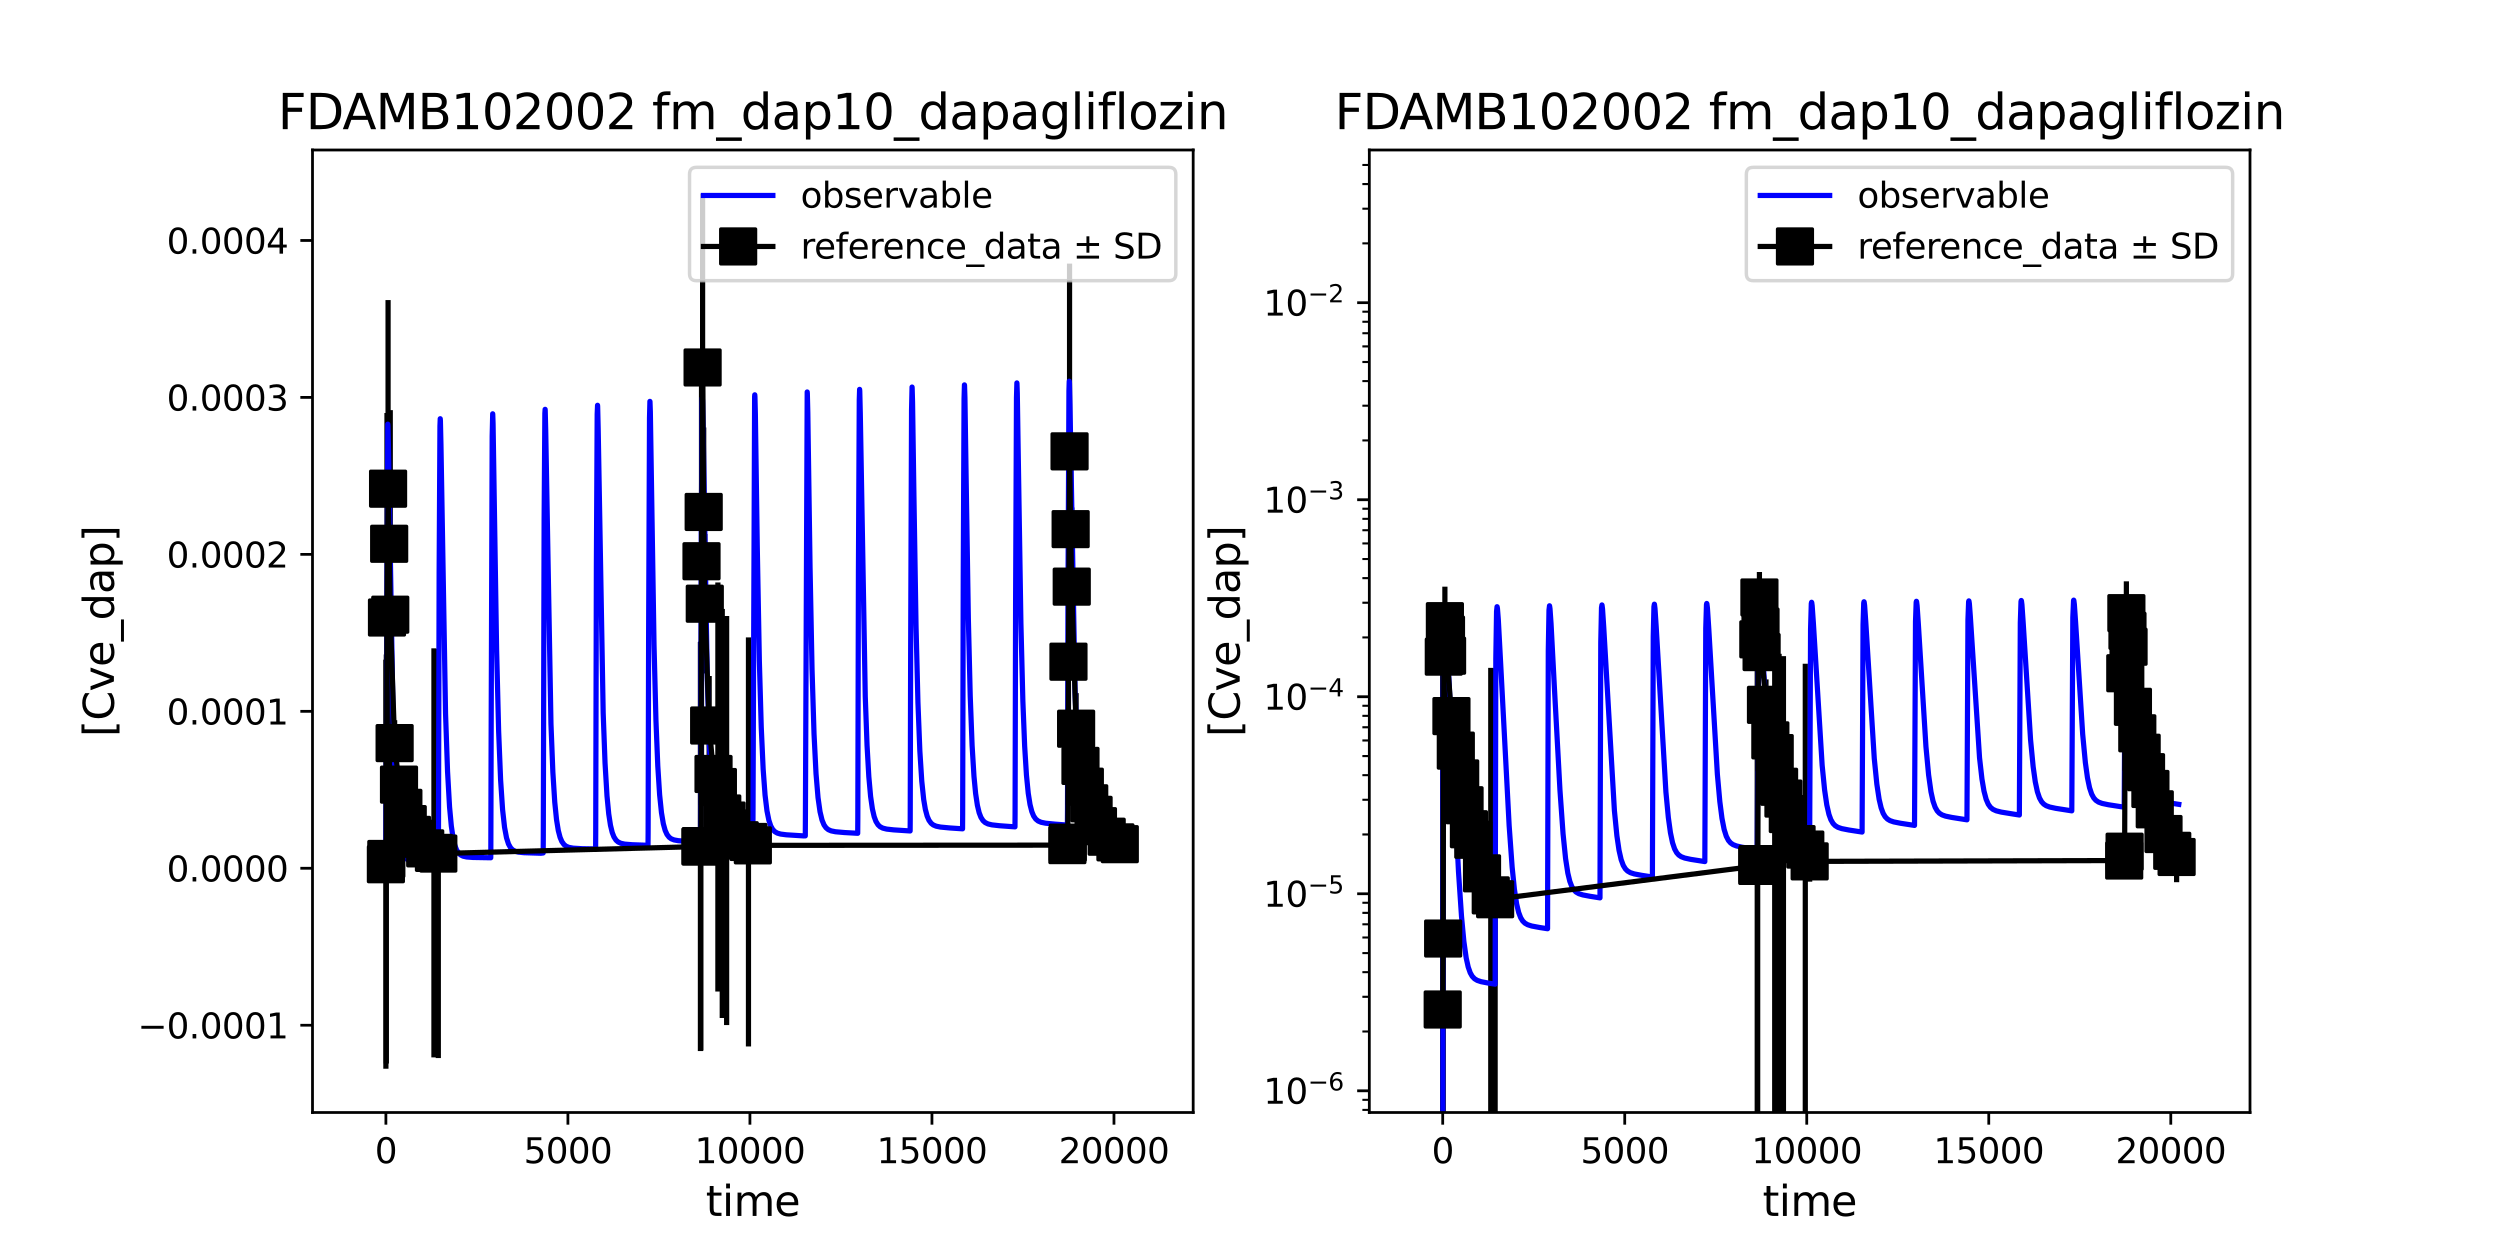 <?xml version="1.0" encoding="utf-8" standalone="no"?>
<!DOCTYPE svg PUBLIC "-//W3C//DTD SVG 1.1//EN"
  "http://www.w3.org/Graphics/SVG/1.1/DTD/svg11.dtd">
<svg xmlns:xlink="http://www.w3.org/1999/xlink" width="720pt" height="360pt" viewBox="0 0 720 360" xmlns="http://www.w3.org/2000/svg" version="1.1">
 <defs>
  <style type="text/css">*{stroke-linejoin: round; stroke-linecap: butt}</style>
 </defs>
 <g id="figure_1">
  <g id="patch_1">
   <path d="M 0 360 
L 720 360 
L 720 0 
L 0 0 
z
" style="fill: #ffffff"/>
  </g>
  <g id="axes_1">
   <g id="patch_2">
    <path d="M 90 320.4 
L 343.636 320.4 
L 343.636 43.2 
L 90 43.2 
z
" style="fill: #ffffff"/>
   </g>
   <g id="matplotlib.axis_1">
    <g id="xtick_1">
     <g id="line2d_1">
      <defs>
       <path id="md8cbc3de2e" d="M 0 0 
L 0 3.5 
" style="stroke: #000000; stroke-width: 0.8"/>
      </defs>
      <g>
       <use xlink:href="#md8cbc3de2e" x="111.136" y="320.4" style="stroke: #000000; stroke-width: 0.8"/>
      </g>
     </g>
     <g id="text_1">
      <!-- 0 -->
      <g transform="translate(107.955 334.998) scale(0.1 -0.1)">
       <defs>
        <path id="DejaVuSans-30" d="M 2034 4250 
Q 1547 4250 1301 3770 
Q 1056 3291 1056 2328 
Q 1056 1369 1301 889 
Q 1547 409 2034 409 
Q 2525 409 2770 889 
Q 3016 1369 3016 2328 
Q 3016 3291 2770 3770 
Q 2525 4250 2034 4250 
z
M 2034 4750 
Q 2819 4750 3233 4129 
Q 3647 3509 3647 2328 
Q 3647 1150 3233 529 
Q 2819 -91 2034 -91 
Q 1250 -91 836 529 
Q 422 1150 422 2328 
Q 422 3509 836 4129 
Q 1250 4750 2034 4750 
z
" transform="scale(0.016)"/>
       </defs>
       <use xlink:href="#DejaVuSans-30"/>
      </g>
     </g>
    </g>
    <g id="xtick_2">
     <g id="line2d_2">
      <g>
       <use xlink:href="#md8cbc3de2e" x="163.558" y="320.4" style="stroke: #000000; stroke-width: 0.8"/>
      </g>
     </g>
     <g id="text_2">
      <!-- 5000 -->
      <g transform="translate(150.833 334.998) scale(0.1 -0.1)">
       <defs>
        <path id="DejaVuSans-35" d="M 691 4666 
L 3169 4666 
L 3169 4134 
L 1269 4134 
L 1269 2991 
Q 1406 3038 1543 3061 
Q 1681 3084 1819 3084 
Q 2600 3084 3056 2656 
Q 3513 2228 3513 1497 
Q 3513 744 3044 326 
Q 2575 -91 1722 -91 
Q 1428 -91 1123 -41 
Q 819 9 494 109 
L 494 744 
Q 775 591 1075 516 
Q 1375 441 1709 441 
Q 2250 441 2565 725 
Q 2881 1009 2881 1497 
Q 2881 1984 2565 2268 
Q 2250 2553 1709 2553 
Q 1456 2553 1204 2497 
Q 953 2441 691 2322 
L 691 4666 
z
" transform="scale(0.016)"/>
       </defs>
       <use xlink:href="#DejaVuSans-35"/>
       <use xlink:href="#DejaVuSans-30" x="63.623"/>
       <use xlink:href="#DejaVuSans-30" x="127.246"/>
       <use xlink:href="#DejaVuSans-30" x="190.869"/>
      </g>
     </g>
    </g>
    <g id="xtick_3">
     <g id="line2d_3">
      <g>
       <use xlink:href="#md8cbc3de2e" x="215.979" y="320.4" style="stroke: #000000; stroke-width: 0.8"/>
      </g>
     </g>
     <g id="text_3">
      <!-- 10000 -->
      <g transform="translate(200.073 334.998) scale(0.1 -0.1)">
       <defs>
        <path id="DejaVuSans-31" d="M 794 531 
L 1825 531 
L 1825 4091 
L 703 3866 
L 703 4441 
L 1819 4666 
L 2450 4666 
L 2450 531 
L 3481 531 
L 3481 0 
L 794 0 
L 794 531 
z
" transform="scale(0.016)"/>
       </defs>
       <use xlink:href="#DejaVuSans-31"/>
       <use xlink:href="#DejaVuSans-30" x="63.623"/>
       <use xlink:href="#DejaVuSans-30" x="127.246"/>
       <use xlink:href="#DejaVuSans-30" x="190.869"/>
       <use xlink:href="#DejaVuSans-30" x="254.492"/>
      </g>
     </g>
    </g>
    <g id="xtick_4">
     <g id="line2d_4">
      <g>
       <use xlink:href="#md8cbc3de2e" x="268.401" y="320.4" style="stroke: #000000; stroke-width: 0.8"/>
      </g>
     </g>
     <g id="text_4">
      <!-- 15000 -->
      <g transform="translate(252.495 334.998) scale(0.1 -0.1)">
       <use xlink:href="#DejaVuSans-31"/>
       <use xlink:href="#DejaVuSans-35" x="63.623"/>
       <use xlink:href="#DejaVuSans-30" x="127.246"/>
       <use xlink:href="#DejaVuSans-30" x="190.869"/>
       <use xlink:href="#DejaVuSans-30" x="254.492"/>
      </g>
     </g>
    </g>
    <g id="xtick_5">
     <g id="line2d_5">
      <g>
       <use xlink:href="#md8cbc3de2e" x="320.823" y="320.4" style="stroke: #000000; stroke-width: 0.8"/>
      </g>
     </g>
     <g id="text_5">
      <!-- 20000 -->
      <g transform="translate(304.916 334.998) scale(0.1 -0.1)">
       <defs>
        <path id="DejaVuSans-32" d="M 1228 531 
L 3431 531 
L 3431 0 
L 469 0 
L 469 531 
Q 828 903 1448 1529 
Q 2069 2156 2228 2338 
Q 2531 2678 2651 2914 
Q 2772 3150 2772 3378 
Q 2772 3750 2511 3984 
Q 2250 4219 1831 4219 
Q 1534 4219 1204 4116 
Q 875 4013 500 3803 
L 500 4441 
Q 881 4594 1212 4672 
Q 1544 4750 1819 4750 
Q 2544 4750 2975 4387 
Q 3406 4025 3406 3419 
Q 3406 3131 3298 2873 
Q 3191 2616 2906 2266 
Q 2828 2175 2409 1742 
Q 1991 1309 1228 531 
z
" transform="scale(0.016)"/>
       </defs>
       <use xlink:href="#DejaVuSans-32"/>
       <use xlink:href="#DejaVuSans-30" x="63.623"/>
       <use xlink:href="#DejaVuSans-30" x="127.246"/>
       <use xlink:href="#DejaVuSans-30" x="190.869"/>
       <use xlink:href="#DejaVuSans-30" x="254.492"/>
      </g>
     </g>
    </g>
    <g id="text_6">
     <!-- time -->
     <g transform="translate(203.263 350.196) scale(0.12 -0.12)">
      <defs>
       <path id="DejaVuSans-74" d="M 1172 4494 
L 1172 3500 
L 2356 3500 
L 2356 3053 
L 1172 3053 
L 1172 1153 
Q 1172 725 1289 603 
Q 1406 481 1766 481 
L 2356 481 
L 2356 0 
L 1766 0 
Q 1100 0 847 248 
Q 594 497 594 1153 
L 594 3053 
L 172 3053 
L 172 3500 
L 594 3500 
L 594 4494 
L 1172 4494 
z
" transform="scale(0.016)"/>
       <path id="DejaVuSans-69" d="M 603 3500 
L 1178 3500 
L 1178 0 
L 603 0 
L 603 3500 
z
M 603 4863 
L 1178 4863 
L 1178 4134 
L 603 4134 
L 603 4863 
z
" transform="scale(0.016)"/>
       <path id="DejaVuSans-6d" d="M 3328 2828 
Q 3544 3216 3844 3400 
Q 4144 3584 4550 3584 
Q 5097 3584 5394 3201 
Q 5691 2819 5691 2113 
L 5691 0 
L 5113 0 
L 5113 2094 
Q 5113 2597 4934 2840 
Q 4756 3084 4391 3084 
Q 3944 3084 3684 2787 
Q 3425 2491 3425 1978 
L 3425 0 
L 2847 0 
L 2847 2094 
Q 2847 2600 2669 2842 
Q 2491 3084 2119 3084 
Q 1678 3084 1418 2786 
Q 1159 2488 1159 1978 
L 1159 0 
L 581 0 
L 581 3500 
L 1159 3500 
L 1159 2956 
Q 1356 3278 1631 3431 
Q 1906 3584 2284 3584 
Q 2666 3584 2933 3390 
Q 3200 3197 3328 2828 
z
" transform="scale(0.016)"/>
       <path id="DejaVuSans-65" d="M 3597 1894 
L 3597 1613 
L 953 1613 
Q 991 1019 1311 708 
Q 1631 397 2203 397 
Q 2534 397 2845 478 
Q 3156 559 3463 722 
L 3463 178 
Q 3153 47 2828 -22 
Q 2503 -91 2169 -91 
Q 1331 -91 842 396 
Q 353 884 353 1716 
Q 353 2575 817 3079 
Q 1281 3584 2069 3584 
Q 2775 3584 3186 3129 
Q 3597 2675 3597 1894 
z
M 3022 2063 
Q 3016 2534 2758 2815 
Q 2500 3097 2075 3097 
Q 1594 3097 1305 2825 
Q 1016 2553 972 2059 
L 3022 2063 
z
" transform="scale(0.016)"/>
      </defs>
      <use xlink:href="#DejaVuSans-74"/>
      <use xlink:href="#DejaVuSans-69" x="39.209"/>
      <use xlink:href="#DejaVuSans-6d" x="66.992"/>
      <use xlink:href="#DejaVuSans-65" x="164.404"/>
     </g>
    </g>
   </g>
   <g id="matplotlib.axis_2">
    <g id="ytick_1">
     <g id="line2d_6">
      <defs>
       <path id="mddb2238745" d="M 0 0 
L -3.5 0 
" style="stroke: #000000; stroke-width: 0.8"/>
      </defs>
      <g>
       <use xlink:href="#mddb2238745" x="90" y="295.269" style="stroke: #000000; stroke-width: 0.8"/>
      </g>
     </g>
     <g id="text_7">
      <!-- −0.0001 -->
      <g transform="translate(39.63 299.068) scale(0.1 -0.1)">
       <defs>
        <path id="DejaVuSans-2212" d="M 678 2272 
L 4684 2272 
L 4684 1741 
L 678 1741 
L 678 2272 
z
" transform="scale(0.016)"/>
        <path id="DejaVuSans-2e" d="M 684 794 
L 1344 794 
L 1344 0 
L 684 0 
L 684 794 
z
" transform="scale(0.016)"/>
       </defs>
       <use xlink:href="#DejaVuSans-2212"/>
       <use xlink:href="#DejaVuSans-30" x="83.789"/>
       <use xlink:href="#DejaVuSans-2e" x="147.412"/>
       <use xlink:href="#DejaVuSans-30" x="179.199"/>
       <use xlink:href="#DejaVuSans-30" x="242.822"/>
       <use xlink:href="#DejaVuSans-30" x="306.445"/>
       <use xlink:href="#DejaVuSans-31" x="370.068"/>
      </g>
     </g>
    </g>
    <g id="ytick_2">
     <g id="line2d_7">
      <g>
       <use xlink:href="#mddb2238745" x="90" y="250.064" style="stroke: #000000; stroke-width: 0.8"/>
      </g>
     </g>
     <g id="text_8">
      <!-- 0.0000 -->
      <g transform="translate(48.009 253.864) scale(0.1 -0.1)">
       <use xlink:href="#DejaVuSans-30"/>
       <use xlink:href="#DejaVuSans-2e" x="63.623"/>
       <use xlink:href="#DejaVuSans-30" x="95.41"/>
       <use xlink:href="#DejaVuSans-30" x="159.033"/>
       <use xlink:href="#DejaVuSans-30" x="222.656"/>
       <use xlink:href="#DejaVuSans-30" x="286.279"/>
      </g>
     </g>
    </g>
    <g id="ytick_3">
     <g id="line2d_8">
      <g>
       <use xlink:href="#mddb2238745" x="90" y="204.86" style="stroke: #000000; stroke-width: 0.8"/>
      </g>
     </g>
     <g id="text_9">
      <!-- 0.0001 -->
      <g transform="translate(48.009 208.66) scale(0.1 -0.1)">
       <use xlink:href="#DejaVuSans-30"/>
       <use xlink:href="#DejaVuSans-2e" x="63.623"/>
       <use xlink:href="#DejaVuSans-30" x="95.41"/>
       <use xlink:href="#DejaVuSans-30" x="159.033"/>
       <use xlink:href="#DejaVuSans-30" x="222.656"/>
       <use xlink:href="#DejaVuSans-31" x="286.279"/>
      </g>
     </g>
    </g>
    <g id="ytick_4">
     <g id="line2d_9">
      <g>
       <use xlink:href="#mddb2238745" x="90" y="159.656" style="stroke: #000000; stroke-width: 0.8"/>
      </g>
     </g>
     <g id="text_10">
      <!-- 0.0002 -->
      <g transform="translate(48.009 163.455) scale(0.1 -0.1)">
       <use xlink:href="#DejaVuSans-30"/>
       <use xlink:href="#DejaVuSans-2e" x="63.623"/>
       <use xlink:href="#DejaVuSans-30" x="95.41"/>
       <use xlink:href="#DejaVuSans-30" x="159.033"/>
       <use xlink:href="#DejaVuSans-30" x="222.656"/>
       <use xlink:href="#DejaVuSans-32" x="286.279"/>
      </g>
     </g>
    </g>
    <g id="ytick_5">
     <g id="line2d_10">
      <g>
       <use xlink:href="#mddb2238745" x="90" y="114.452" style="stroke: #000000; stroke-width: 0.8"/>
      </g>
     </g>
     <g id="text_11">
      <!-- 0.0003 -->
      <g transform="translate(48.009 118.251) scale(0.1 -0.1)">
       <defs>
        <path id="DejaVuSans-33" d="M 2597 2516 
Q 3050 2419 3304 2112 
Q 3559 1806 3559 1356 
Q 3559 666 3084 287 
Q 2609 -91 1734 -91 
Q 1441 -91 1130 -33 
Q 819 25 488 141 
L 488 750 
Q 750 597 1062 519 
Q 1375 441 1716 441 
Q 2309 441 2620 675 
Q 2931 909 2931 1356 
Q 2931 1769 2642 2001 
Q 2353 2234 1838 2234 
L 1294 2234 
L 1294 2753 
L 1863 2753 
Q 2328 2753 2575 2939 
Q 2822 3125 2822 3475 
Q 2822 3834 2567 4026 
Q 2313 4219 1838 4219 
Q 1578 4219 1281 4162 
Q 984 4106 628 3988 
L 628 4550 
Q 988 4650 1302 4700 
Q 1616 4750 1894 4750 
Q 2613 4750 3031 4423 
Q 3450 4097 3450 3541 
Q 3450 3153 3228 2886 
Q 3006 2619 2597 2516 
z
" transform="scale(0.016)"/>
       </defs>
       <use xlink:href="#DejaVuSans-30"/>
       <use xlink:href="#DejaVuSans-2e" x="63.623"/>
       <use xlink:href="#DejaVuSans-30" x="95.41"/>
       <use xlink:href="#DejaVuSans-30" x="159.033"/>
       <use xlink:href="#DejaVuSans-30" x="222.656"/>
       <use xlink:href="#DejaVuSans-33" x="286.279"/>
      </g>
     </g>
    </g>
    <g id="ytick_6">
     <g id="line2d_11">
      <g>
       <use xlink:href="#mddb2238745" x="90" y="69.248" style="stroke: #000000; stroke-width: 0.8"/>
      </g>
     </g>
     <g id="text_12">
      <!-- 0.0004 -->
      <g transform="translate(48.009 73.047) scale(0.1 -0.1)">
       <defs>
        <path id="DejaVuSans-34" d="M 2419 4116 
L 825 1625 
L 2419 1625 
L 2419 4116 
z
M 2253 4666 
L 3047 4666 
L 3047 1625 
L 3713 1625 
L 3713 1100 
L 3047 1100 
L 3047 0 
L 2419 0 
L 2419 1100 
L 313 1100 
L 313 1709 
L 2253 4666 
z
" transform="scale(0.016)"/>
       </defs>
       <use xlink:href="#DejaVuSans-30"/>
       <use xlink:href="#DejaVuSans-2e" x="63.623"/>
       <use xlink:href="#DejaVuSans-30" x="95.41"/>
       <use xlink:href="#DejaVuSans-30" x="159.033"/>
       <use xlink:href="#DejaVuSans-30" x="222.656"/>
       <use xlink:href="#DejaVuSans-34" x="286.279"/>
      </g>
     </g>
    </g>
    <g id="text_13">
     <!-- [Cve_dap] -->
     <g transform="translate(32.8 212.21) rotate(-90) scale(0.12 -0.12)">
      <defs>
       <path id="DejaVuSans-5b" d="M 550 4863 
L 1875 4863 
L 1875 4416 
L 1125 4416 
L 1125 -397 
L 1875 -397 
L 1875 -844 
L 550 -844 
L 550 4863 
z
" transform="scale(0.016)"/>
       <path id="DejaVuSans-43" d="M 4122 4306 
L 4122 3641 
Q 3803 3938 3442 4084 
Q 3081 4231 2675 4231 
Q 1875 4231 1450 3742 
Q 1025 3253 1025 2328 
Q 1025 1406 1450 917 
Q 1875 428 2675 428 
Q 3081 428 3442 575 
Q 3803 722 4122 1019 
L 4122 359 
Q 3791 134 3420 21 
Q 3050 -91 2638 -91 
Q 1578 -91 968 557 
Q 359 1206 359 2328 
Q 359 3453 968 4101 
Q 1578 4750 2638 4750 
Q 3056 4750 3426 4639 
Q 3797 4528 4122 4306 
z
" transform="scale(0.016)"/>
       <path id="DejaVuSans-76" d="M 191 3500 
L 800 3500 
L 1894 563 
L 2988 3500 
L 3597 3500 
L 2284 0 
L 1503 0 
L 191 3500 
z
" transform="scale(0.016)"/>
       <path id="DejaVuSans-5f" d="M 3263 -1063 
L 3263 -1509 
L -63 -1509 
L -63 -1063 
L 3263 -1063 
z
" transform="scale(0.016)"/>
       <path id="DejaVuSans-64" d="M 2906 2969 
L 2906 4863 
L 3481 4863 
L 3481 0 
L 2906 0 
L 2906 525 
Q 2725 213 2448 61 
Q 2172 -91 1784 -91 
Q 1150 -91 751 415 
Q 353 922 353 1747 
Q 353 2572 751 3078 
Q 1150 3584 1784 3584 
Q 2172 3584 2448 3432 
Q 2725 3281 2906 2969 
z
M 947 1747 
Q 947 1113 1208 752 
Q 1469 391 1925 391 
Q 2381 391 2643 752 
Q 2906 1113 2906 1747 
Q 2906 2381 2643 2742 
Q 2381 3103 1925 3103 
Q 1469 3103 1208 2742 
Q 947 2381 947 1747 
z
" transform="scale(0.016)"/>
       <path id="DejaVuSans-61" d="M 2194 1759 
Q 1497 1759 1228 1600 
Q 959 1441 959 1056 
Q 959 750 1161 570 
Q 1363 391 1709 391 
Q 2188 391 2477 730 
Q 2766 1069 2766 1631 
L 2766 1759 
L 2194 1759 
z
M 3341 1997 
L 3341 0 
L 2766 0 
L 2766 531 
Q 2569 213 2275 61 
Q 1981 -91 1556 -91 
Q 1019 -91 701 211 
Q 384 513 384 1019 
Q 384 1609 779 1909 
Q 1175 2209 1959 2209 
L 2766 2209 
L 2766 2266 
Q 2766 2663 2505 2880 
Q 2244 3097 1772 3097 
Q 1472 3097 1187 3025 
Q 903 2953 641 2809 
L 641 3341 
Q 956 3463 1253 3523 
Q 1550 3584 1831 3584 
Q 2591 3584 2966 3190 
Q 3341 2797 3341 1997 
z
" transform="scale(0.016)"/>
       <path id="DejaVuSans-70" d="M 1159 525 
L 1159 -1331 
L 581 -1331 
L 581 3500 
L 1159 3500 
L 1159 2969 
Q 1341 3281 1617 3432 
Q 1894 3584 2278 3584 
Q 2916 3584 3314 3078 
Q 3713 2572 3713 1747 
Q 3713 922 3314 415 
Q 2916 -91 2278 -91 
Q 1894 -91 1617 61 
Q 1341 213 1159 525 
z
M 3116 1747 
Q 3116 2381 2855 2742 
Q 2594 3103 2138 3103 
Q 1681 3103 1420 2742 
Q 1159 2381 1159 1747 
Q 1159 1113 1420 752 
Q 1681 391 2138 391 
Q 2594 391 2855 752 
Q 3116 1113 3116 1747 
z
" transform="scale(0.016)"/>
       <path id="DejaVuSans-5d" d="M 1947 4863 
L 1947 -844 
L 622 -844 
L 622 -397 
L 1369 -397 
L 1369 4416 
L 622 4416 
L 622 4863 
L 1947 4863 
z
" transform="scale(0.016)"/>
      </defs>
      <use xlink:href="#DejaVuSans-5b"/>
      <use xlink:href="#DejaVuSans-43" x="39.014"/>
      <use xlink:href="#DejaVuSans-76" x="108.838"/>
      <use xlink:href="#DejaVuSans-65" x="168.018"/>
      <use xlink:href="#DejaVuSans-5f" x="229.541"/>
      <use xlink:href="#DejaVuSans-64" x="279.541"/>
      <use xlink:href="#DejaVuSans-61" x="343.018"/>
      <use xlink:href="#DejaVuSans-70" x="404.297"/>
      <use xlink:href="#DejaVuSans-5d" x="467.773"/>
     </g>
    </g>
   </g>
   <g id="LineCollection_1">
    <path d="M 111.136 307.8 
L 111.136 189.99 
" clip-path="url(#p3a756bf0fa)" style="fill: none; stroke: #000000; stroke-width: 1.5"/>
    <path d="M 111.262 306.29 
L 111.262 188.48 
" clip-path="url(#p3a756bf0fa)" style="fill: none; stroke: #000000; stroke-width: 1.5"/>
    <path d="M 111.451 236.746 
L 111.451 118.937 
" clip-path="url(#p3a756bf0fa)" style="fill: none; stroke: #000000; stroke-width: 1.5"/>
    <path d="M 111.765 195.059 
L 111.765 86.418 
" clip-path="url(#p3a756bf0fa)" style="fill: none; stroke: #000000; stroke-width: 1.5"/>
    <path d="M 112.08 182.735 
L 112.08 130.486 
" clip-path="url(#p3a756bf0fa)" style="fill: none; stroke: #000000; stroke-width: 1.5"/>
    <path d="M 112.394 235.933 
L 112.394 118.123 
" clip-path="url(#p3a756bf0fa)" style="fill: none; stroke: #000000; stroke-width: 1.5"/>
    <path d="M 113.653 220.608 
L 113.653 207.41 
" clip-path="url(#p3a756bf0fa)" style="fill: none; stroke: #000000; stroke-width: 1.5"/>
    <path d="M 114.911 231.031 
L 114.911 220.923 
" clip-path="url(#p3a756bf0fa)" style="fill: none; stroke: #000000; stroke-width: 1.5"/>
    <path d="M 116.168 235.616 
L 116.168 229.704 
" clip-path="url(#p3a756bf0fa)" style="fill: none; stroke: #000000; stroke-width: 1.5"/>
    <path d="M 117.427 239.844 
L 117.427 234.849 
" clip-path="url(#p3a756bf0fa)" style="fill: none; stroke: #000000; stroke-width: 1.5"/>
    <path d="M 118.685 241.961 
L 118.685 238.947 
" clip-path="url(#p3a756bf0fa)" style="fill: none; stroke: #000000; stroke-width: 1.5"/>
    <path d="M 119.943 243.236 
L 119.943 239.9 
" clip-path="url(#p3a756bf0fa)" style="fill: none; stroke: #000000; stroke-width: 1.5"/>
    <path d="M 122.459 245.375 
L 122.459 243.274 
" clip-path="url(#p3a756bf0fa)" style="fill: none; stroke: #000000; stroke-width: 1.5"/>
    <path d="M 124.976 304.533 
L 124.976 186.724 
" clip-path="url(#p3a756bf0fa)" style="fill: none; stroke: #000000; stroke-width: 1.5"/>
    <path d="M 126.234 304.728 
L 126.234 186.918 
" clip-path="url(#p3a756bf0fa)" style="fill: none; stroke: #000000; stroke-width: 1.5"/>
    <path d="M 201.721 302.711 
L 201.721 184.901 
" clip-path="url(#p3a756bf0fa)" style="fill: none; stroke: #000000; stroke-width: 1.5"/>
    <path d="M 201.847 302.576 
L 201.847 184.766 
" clip-path="url(#p3a756bf0fa)" style="fill: none; stroke: #000000; stroke-width: 1.5"/>
    <path d="M 202.035 220.541 
L 202.035 102.731 
" clip-path="url(#p3a756bf0fa)" style="fill: none; stroke: #000000; stroke-width: 1.5"/>
    <path d="M 202.35 155.864 
L 202.35 55.8 
" clip-path="url(#p3a756bf0fa)" style="fill: none; stroke: #000000; stroke-width: 1.5"/>
    <path d="M 202.664 171.763 
L 202.664 123.114 
" clip-path="url(#p3a756bf0fa)" style="fill: none; stroke: #000000; stroke-width: 1.5"/>
    <path d="M 202.979 193.956 
L 202.979 153.783 
" clip-path="url(#p3a756bf0fa)" style="fill: none; stroke: #000000; stroke-width: 1.5"/>
    <path d="M 204.237 223.21 
L 204.237 194.684 
" clip-path="url(#p3a756bf0fa)" style="fill: none; stroke: #000000; stroke-width: 1.5"/>
    <path d="M 205.495 228.289 
L 205.495 217.525 
" clip-path="url(#p3a756bf0fa)" style="fill: none; stroke: #000000; stroke-width: 1.5"/>
    <path d="M 206.752 285.569 
L 206.752 167.759 
" clip-path="url(#p3a756bf0fa)" style="fill: none; stroke: #000000; stroke-width: 1.5"/>
    <path d="M 208.011 293.181 
L 208.011 175.372 
" clip-path="url(#p3a756bf0fa)" style="fill: none; stroke: #000000; stroke-width: 1.5"/>
    <path d="M 209.269 295.22 
L 209.269 177.41 
" clip-path="url(#p3a756bf0fa)" style="fill: none; stroke: #000000; stroke-width: 1.5"/>
    <path d="M 210.528 240.151 
L 210.528 237.027 
" clip-path="url(#p3a756bf0fa)" style="fill: none; stroke: #000000; stroke-width: 1.5"/>
    <path d="M 213.044 243.184 
L 213.044 240.788 
" clip-path="url(#p3a756bf0fa)" style="fill: none; stroke: #000000; stroke-width: 1.5"/>
    <path d="M 215.56 301.39 
L 215.56 183.58 
" clip-path="url(#p3a756bf0fa)" style="fill: none; stroke: #000000; stroke-width: 1.5"/>
    <path d="M 216.818 244.857 
L 216.818 242.071 
" clip-path="url(#p3a756bf0fa)" style="fill: none; stroke: #000000; stroke-width: 1.5"/>
    <path d="M 307.403 244.435 
L 307.403 242.362 
" clip-path="url(#p3a756bf0fa)" style="fill: none; stroke: #000000; stroke-width: 1.5"/>
    <path d="M 307.528 244.183 
L 307.528 241.164 
" clip-path="url(#p3a756bf0fa)" style="fill: none; stroke: #000000; stroke-width: 1.5"/>
    <path d="M 307.717 210.51 
L 307.717 170.615 
" clip-path="url(#p3a756bf0fa)" style="fill: none; stroke: #000000; stroke-width: 1.5"/>
    <path d="M 308.032 184.048 
L 308.032 75.924 
" clip-path="url(#p3a756bf0fa)" style="fill: none; stroke: #000000; stroke-width: 1.5"/>
    <path d="M 308.346 174.795 
L 308.346 129.986 
" clip-path="url(#p3a756bf0fa)" style="fill: none; stroke: #000000; stroke-width: 1.5"/>
    <path d="M 308.661 191.766 
L 308.661 146.148 
" clip-path="url(#p3a756bf0fa)" style="fill: none; stroke: #000000; stroke-width: 1.5"/>
    <path d="M 309.919 220.123 
L 309.919 199.624 
" clip-path="url(#p3a756bf0fa)" style="fill: none; stroke: #000000; stroke-width: 1.5"/>
    <path d="M 311.177 226.602 
L 311.177 214.557 
" clip-path="url(#p3a756bf0fa)" style="fill: none; stroke: #000000; stroke-width: 1.5"/>
    <path d="M 312.434 232.563 
L 312.434 220.58 
" clip-path="url(#p3a756bf0fa)" style="fill: none; stroke: #000000; stroke-width: 1.5"/>
    <path d="M 313.693 236.119 
L 313.693 226.571 
" clip-path="url(#p3a756bf0fa)" style="fill: none; stroke: #000000; stroke-width: 1.5"/>
    <path d="M 314.951 236.53 
L 314.951 232.829 
" clip-path="url(#p3a756bf0fa)" style="fill: none; stroke: #000000; stroke-width: 1.5"/>
    <path d="M 316.209 240.41 
L 316.209 235.454 
" clip-path="url(#p3a756bf0fa)" style="fill: none; stroke: #000000; stroke-width: 1.5"/>
    <path d="M 318.726 242.61 
L 318.726 239.346 
" clip-path="url(#p3a756bf0fa)" style="fill: none; stroke: #000000; stroke-width: 1.5"/>
    <path d="M 321.242 244.215 
L 321.242 240.978 
" clip-path="url(#p3a756bf0fa)" style="fill: none; stroke: #000000; stroke-width: 1.5"/>
    <path d="M 322.5 244.889 
L 322.5 241.346 
" clip-path="url(#p3a756bf0fa)" style="fill: none; stroke: #000000; stroke-width: 1.5"/>
   </g>
   <g id="line2d_12">
    <path d="M 111.136 250.064 
L 111.144 249.969 
L 111.178 244.81 
L 111.686 122.164 
L 111.737 122.666 
L 111.892 129.441 
L 113.178 205.489 
L 113.756 222.848 
L 114.335 233.392 
L 114.913 239.673 
L 115.491 243.365 
L 116.069 245.514 
L 116.647 246.755 
L 117.225 247.47 
L 117.9 247.929 
L 118.767 248.215 
L 120.116 248.379 
L 123.214 248.461 
L 126.242 248.398 
L 126.274 243.695 
L 126.471 164.736 
L 126.704 122.672 
L 126.785 120.595 
L 126.836 121.126 
L 126.992 128.026 
L 128.318 205.504 
L 128.896 222.257 
L 129.473 232.42 
L 129.979 237.878 
L 130.485 241.31 
L 130.99 243.452 
L 131.496 244.782 
L 132.074 245.694 
L 132.652 246.22 
L 133.374 246.578 
L 134.385 246.807 
L 136.191 246.943 
L 141.336 247.036 
L 141.357 245.273 
L 141.45 212.059 
L 141.746 125.606 
L 141.893 119.178 
L 141.914 119.364 
L 142.002 121.984 
L 142.302 141.357 
L 143.022 187.154 
L 143.609 210.625 
L 144.176 224.642 
L 144.744 233.168 
L 145.311 238.272 
L 145.879 241.294 
L 146.446 243.07 
L 147.014 244.109 
L 147.581 244.717 
L 148.311 245.145 
L 149.284 245.412 
L 150.905 245.576 
L 155.769 245.736 
L 156.437 245.655 
L 156.469 240.836 
L 156.706 149.753 
L 156.919 119.025 
L 156.994 117.892 
L 157.022 118.229 
L 157.164 123.959 
L 158.677 208.437 
L 159.222 222.362 
L 159.768 231.015 
L 160.279 236.052 
L 160.79 239.204 
L 161.302 241.161 
L 161.813 242.371 
L 162.427 243.229 
L 163.041 243.713 
L 163.86 244.051 
L 165.087 244.269 
L 167.645 244.426 
L 171.533 244.505 
L 171.534 244.485 
L 171.565 239.988 
L 171.757 162.978 
L 171.988 119.258 
L 172.094 116.722 
L 172.123 117.115 
L 172.27 123.277 
L 173.716 205.348 
L 174.249 219.724 
L 174.815 229.218 
L 175.316 234.414 
L 175.818 237.696 
L 176.319 239.756 
L 176.821 241.044 
L 177.422 241.969 
L 178.024 242.497 
L 178.826 242.873 
L 179.929 243.108 
L 182.035 243.279 
L 186.629 243.443 
L 186.63 243.426 
L 186.659 239.882 
L 186.798 183.941 
L 187.056 120.291 
L 187.172 115.601 
L 187.197 115.687 
L 187.297 118.533 
L 187.564 135.53 
L 188.355 185.623 
L 188.912 207.443 
L 189.442 220.624 
L 189.973 228.914 
L 190.503 234.058 
L 191.034 237.218 
L 191.564 239.148 
L 192.095 240.323 
L 192.714 241.127 
L 193.332 241.582 
L 194.128 241.897 
L 195.366 242.121 
L 198.018 242.311 
L 201.726 242.455 
L 201.729 242.398 
L 201.761 237.676 
L 201.976 152.993 
L 202.201 116.22 
L 202.265 114.633 
L 202.329 115.284 
L 202.498 123.197 
L 203.697 195.454 
L 204.28 213.931 
L 204.862 225.149 
L 205.362 231.075 
L 205.861 234.837 
L 206.36 237.208 
L 206.86 238.697 
L 207.442 239.749 
L 208.025 240.362 
L 208.774 240.797 
L 209.773 241.078 
L 211.437 241.277 
L 216.82 241.588 
L 216.829 241.358 
L 216.873 232.662 
L 217.33 114.204 
L 217.374 113.709 
L 217.417 114.182 
L 217.542 119.181 
L 218.094 157.56 
L 218.692 190.31 
L 219.241 209.499 
L 219.79 221.56 
L 220.338 228.996 
L 220.887 233.519 
L 221.436 236.248 
L 221.984 237.886 
L 222.533 238.869 
L 223.16 239.525 
L 223.865 239.931 
L 224.806 240.208 
L 226.452 240.421 
L 231.468 240.74 
L 231.921 240.731 
L 231.924 240.656 
L 231.957 235.548 
L 232.472 112.89 
L 232.514 113.349 
L 232.647 118.751 
L 233.296 163.523 
L 233.864 192.645 
L 234.44 211.376 
L 235.016 222.836 
L 235.591 229.711 
L 236.167 233.783 
L 236.742 236.175 
L 237.318 237.576 
L 237.893 238.398 
L 238.551 238.936 
L 239.373 239.292 
L 240.607 239.543 
L 243.156 239.77 
L 247.018 239.988 
L 247.02 239.947 
L 247.051 235.677 
L 247.227 164.595 
L 247.469 115.119 
L 247.565 112.142 
L 247.613 112.641 
L 247.759 118.857 
L 249.195 200.572 
L 249.708 214.641 
L 250.22 223.667 
L 250.733 229.377 
L 251.246 232.955 
L 251.759 235.183 
L 252.272 236.567 
L 252.87 237.536 
L 253.468 238.097 
L 254.238 238.497 
L 255.349 238.777 
L 257.4 239.005 
L 262.115 239.316 
L 262.117 239.294 
L 262.143 236.359 
L 262.263 189.111 
L 262.524 117.991 
L 262.671 111.473 
L 262.699 111.747 
L 262.812 115.757 
L 263.182 141.058 
L 263.813 180.134 
L 264.365 202.295 
L 264.917 216.304 
L 265.469 224.963 
L 266.02 230.237 
L 266.503 233.104 
L 267.021 235.041 
L 267.538 236.24 
L 268.159 237.095 
L 268.78 237.584 
L 269.607 237.939 
L 270.849 238.194 
L 273.539 238.45 
L 277.212 238.699 
L 277.216 238.63 
L 277.245 234.616 
L 277.415 165.886 
L 277.649 114.821 
L 277.758 110.85 
L 277.785 110.979 
L 277.896 114.48 
L 278.217 135.831 
L 278.883 178.144 
L 279.424 200.434 
L 279.964 214.684 
L 280.505 223.593 
L 280.979 228.541 
L 281.487 231.934 
L 281.995 234.058 
L 282.503 235.384 
L 283.112 236.339 
L 283.722 236.889 
L 284.534 237.29 
L 285.652 237.56 
L 287.887 237.811 
L 292.31 238.133 
L 292.312 238.094 
L 292.341 234.339 
L 292.491 173.826 
L 292.744 114.517 
L 292.861 110.282 
L 292.885 110.438 
L 292.979 113.23 
L 293.273 132.283 
L 294.015 179.274 
L 294.583 201.862 
L 295.101 214.917 
L 295.618 223.235 
L 296.135 228.467 
L 296.652 231.73 
L 297.17 233.754 
L 297.687 235.008 
L 298.291 235.885 
L 298.98 236.448 
L 299.842 236.818 
L 301.136 237.083 
L 303.981 237.365 
L 307.407 237.616 
L 307.41 237.552 
L 307.441 233.191 
L 307.615 162.82 
L 307.861 112.537 
L 307.947 109.792 
L 308.004 110.285 
L 308.147 116.373 
L 309.626 199.594 
L 310.19 214.256 
L 310.755 223.224 
L 311.32 228.627 
L 311.885 231.85 
L 312.449 233.763 
L 313.014 234.899 
L 313.579 235.578 
L 314.285 236.066 
L 315.202 236.397 
L 316.685 236.652 
L 320.535 237.003 
L 323.129 237.21 
L 323.129 237.21 
" clip-path="url(#p3a756bf0fa)" style="fill: none; stroke: #0000ff; stroke-width: 1.5; stroke-linecap: square"/>
   </g>
   <g id="line2d_13">
    <path d="M 111.136 248.895 
L 111.262 247.385 
L 111.451 177.842 
L 111.765 140.738 
L 112.08 156.611 
L 112.394 177.028 
L 113.653 214.009 
L 114.911 225.977 
L 116.168 232.66 
L 117.427 237.346 
L 118.685 240.454 
L 119.943 241.568 
L 122.459 244.324 
L 124.976 245.628 
L 126.234 245.823 
L 201.721 243.806 
L 201.847 243.671 
L 202.035 161.636 
L 202.35 105.832 
L 202.664 147.439 
L 202.979 173.869 
L 204.237 208.947 
L 205.495 222.907 
L 206.752 226.664 
L 208.011 234.277 
L 209.269 236.315 
L 210.528 238.589 
L 213.044 241.986 
L 215.56 242.485 
L 216.818 243.464 
L 307.403 243.399 
L 307.528 242.673 
L 307.717 190.562 
L 308.032 129.986 
L 308.346 152.391 
L 308.661 168.957 
L 309.919 209.874 
L 311.177 220.58 
L 312.434 226.571 
L 313.693 231.345 
L 314.951 234.68 
L 316.209 237.932 
L 318.726 240.978 
L 321.242 242.597 
L 322.5 243.117 
" clip-path="url(#p3a756bf0fa)" style="fill: none; stroke: #000000; stroke-width: 1.5; stroke-linecap: square"/>
    <defs>
     <path id="mb313ccd302" d="M -5 5 
L 5 5 
L 5 -5 
L -5 -5 
z
" style="stroke: #000000; stroke-linejoin: miter"/>
    </defs>
    <g clip-path="url(#p3a756bf0fa)">
     <use xlink:href="#mb313ccd302" x="111.136" y="248.895" style="stroke: #000000; stroke-linejoin: miter"/>
     <use xlink:href="#mb313ccd302" x="111.262" y="247.385" style="stroke: #000000; stroke-linejoin: miter"/>
     <use xlink:href="#mb313ccd302" x="111.451" y="177.842" style="stroke: #000000; stroke-linejoin: miter"/>
     <use xlink:href="#mb313ccd302" x="111.765" y="140.738" style="stroke: #000000; stroke-linejoin: miter"/>
     <use xlink:href="#mb313ccd302" x="112.08" y="156.611" style="stroke: #000000; stroke-linejoin: miter"/>
     <use xlink:href="#mb313ccd302" x="112.394" y="177.028" style="stroke: #000000; stroke-linejoin: miter"/>
     <use xlink:href="#mb313ccd302" x="113.653" y="214.009" style="stroke: #000000; stroke-linejoin: miter"/>
     <use xlink:href="#mb313ccd302" x="114.911" y="225.977" style="stroke: #000000; stroke-linejoin: miter"/>
     <use xlink:href="#mb313ccd302" x="116.168" y="232.66" style="stroke: #000000; stroke-linejoin: miter"/>
     <use xlink:href="#mb313ccd302" x="117.427" y="237.346" style="stroke: #000000; stroke-linejoin: miter"/>
     <use xlink:href="#mb313ccd302" x="118.685" y="240.454" style="stroke: #000000; stroke-linejoin: miter"/>
     <use xlink:href="#mb313ccd302" x="119.943" y="241.568" style="stroke: #000000; stroke-linejoin: miter"/>
     <use xlink:href="#mb313ccd302" x="122.459" y="244.324" style="stroke: #000000; stroke-linejoin: miter"/>
     <use xlink:href="#mb313ccd302" x="124.976" y="245.628" style="stroke: #000000; stroke-linejoin: miter"/>
     <use xlink:href="#mb313ccd302" x="126.234" y="245.823" style="stroke: #000000; stroke-linejoin: miter"/>
     <use xlink:href="#mb313ccd302" x="201.721" y="243.806" style="stroke: #000000; stroke-linejoin: miter"/>
     <use xlink:href="#mb313ccd302" x="201.847" y="243.671" style="stroke: #000000; stroke-linejoin: miter"/>
     <use xlink:href="#mb313ccd302" x="202.035" y="161.636" style="stroke: #000000; stroke-linejoin: miter"/>
     <use xlink:href="#mb313ccd302" x="202.35" y="105.832" style="stroke: #000000; stroke-linejoin: miter"/>
     <use xlink:href="#mb313ccd302" x="202.664" y="147.439" style="stroke: #000000; stroke-linejoin: miter"/>
     <use xlink:href="#mb313ccd302" x="202.979" y="173.869" style="stroke: #000000; stroke-linejoin: miter"/>
     <use xlink:href="#mb313ccd302" x="204.237" y="208.947" style="stroke: #000000; stroke-linejoin: miter"/>
     <use xlink:href="#mb313ccd302" x="205.495" y="222.907" style="stroke: #000000; stroke-linejoin: miter"/>
     <use xlink:href="#mb313ccd302" x="206.752" y="226.664" style="stroke: #000000; stroke-linejoin: miter"/>
     <use xlink:href="#mb313ccd302" x="208.011" y="234.277" style="stroke: #000000; stroke-linejoin: miter"/>
     <use xlink:href="#mb313ccd302" x="209.269" y="236.315" style="stroke: #000000; stroke-linejoin: miter"/>
     <use xlink:href="#mb313ccd302" x="210.528" y="238.589" style="stroke: #000000; stroke-linejoin: miter"/>
     <use xlink:href="#mb313ccd302" x="213.044" y="241.986" style="stroke: #000000; stroke-linejoin: miter"/>
     <use xlink:href="#mb313ccd302" x="215.56" y="242.485" style="stroke: #000000; stroke-linejoin: miter"/>
     <use xlink:href="#mb313ccd302" x="216.818" y="243.464" style="stroke: #000000; stroke-linejoin: miter"/>
     <use xlink:href="#mb313ccd302" x="307.403" y="243.399" style="stroke: #000000; stroke-linejoin: miter"/>
     <use xlink:href="#mb313ccd302" x="307.528" y="242.673" style="stroke: #000000; stroke-linejoin: miter"/>
     <use xlink:href="#mb313ccd302" x="307.717" y="190.562" style="stroke: #000000; stroke-linejoin: miter"/>
     <use xlink:href="#mb313ccd302" x="308.032" y="129.986" style="stroke: #000000; stroke-linejoin: miter"/>
     <use xlink:href="#mb313ccd302" x="308.346" y="152.391" style="stroke: #000000; stroke-linejoin: miter"/>
     <use xlink:href="#mb313ccd302" x="308.661" y="168.957" style="stroke: #000000; stroke-linejoin: miter"/>
     <use xlink:href="#mb313ccd302" x="309.919" y="209.874" style="stroke: #000000; stroke-linejoin: miter"/>
     <use xlink:href="#mb313ccd302" x="311.177" y="220.58" style="stroke: #000000; stroke-linejoin: miter"/>
     <use xlink:href="#mb313ccd302" x="312.434" y="226.571" style="stroke: #000000; stroke-linejoin: miter"/>
     <use xlink:href="#mb313ccd302" x="313.693" y="231.345" style="stroke: #000000; stroke-linejoin: miter"/>
     <use xlink:href="#mb313ccd302" x="314.951" y="234.68" style="stroke: #000000; stroke-linejoin: miter"/>
     <use xlink:href="#mb313ccd302" x="316.209" y="237.932" style="stroke: #000000; stroke-linejoin: miter"/>
     <use xlink:href="#mb313ccd302" x="318.726" y="240.978" style="stroke: #000000; stroke-linejoin: miter"/>
     <use xlink:href="#mb313ccd302" x="321.242" y="242.597" style="stroke: #000000; stroke-linejoin: miter"/>
     <use xlink:href="#mb313ccd302" x="322.5" y="243.117" style="stroke: #000000; stroke-linejoin: miter"/>
    </g>
   </g>
   <g id="patch_3">
    <path d="M 90 320.4 
L 90 43.2 
" style="fill: none; stroke: #000000; stroke-width: 0.8; stroke-linejoin: miter; stroke-linecap: square"/>
   </g>
   <g id="patch_4">
    <path d="M 343.636 320.4 
L 343.636 43.2 
" style="fill: none; stroke: #000000; stroke-width: 0.8; stroke-linejoin: miter; stroke-linecap: square"/>
   </g>
   <g id="patch_5">
    <path d="M 90 320.4 
L 343.636 320.4 
" style="fill: none; stroke: #000000; stroke-width: 0.8; stroke-linejoin: miter; stroke-linecap: square"/>
   </g>
   <g id="patch_6">
    <path d="M 90 43.2 
L 343.636 43.2 
" style="fill: none; stroke: #000000; stroke-width: 0.8; stroke-linejoin: miter; stroke-linecap: square"/>
   </g>
   <g id="text_14">
    <!-- FDAMB102002 fm_dap10_dapagliflozin -->
    <g transform="translate(80.032 37.2) scale(0.14 -0.14)">
     <defs>
      <path id="DejaVuSans-46" d="M 628 4666 
L 3309 4666 
L 3309 4134 
L 1259 4134 
L 1259 2759 
L 3109 2759 
L 3109 2228 
L 1259 2228 
L 1259 0 
L 628 0 
L 628 4666 
z
" transform="scale(0.016)"/>
      <path id="DejaVuSans-44" d="M 1259 4147 
L 1259 519 
L 2022 519 
Q 2988 519 3436 956 
Q 3884 1394 3884 2338 
Q 3884 3275 3436 3711 
Q 2988 4147 2022 4147 
L 1259 4147 
z
M 628 4666 
L 1925 4666 
Q 3281 4666 3915 4102 
Q 4550 3538 4550 2338 
Q 4550 1131 3912 565 
Q 3275 0 1925 0 
L 628 0 
L 628 4666 
z
" transform="scale(0.016)"/>
      <path id="DejaVuSans-41" d="M 2188 4044 
L 1331 1722 
L 3047 1722 
L 2188 4044 
z
M 1831 4666 
L 2547 4666 
L 4325 0 
L 3669 0 
L 3244 1197 
L 1141 1197 
L 716 0 
L 50 0 
L 1831 4666 
z
" transform="scale(0.016)"/>
      <path id="DejaVuSans-4d" d="M 628 4666 
L 1569 4666 
L 2759 1491 
L 3956 4666 
L 4897 4666 
L 4897 0 
L 4281 0 
L 4281 4097 
L 3078 897 
L 2444 897 
L 1241 4097 
L 1241 0 
L 628 0 
L 628 4666 
z
" transform="scale(0.016)"/>
      <path id="DejaVuSans-42" d="M 1259 2228 
L 1259 519 
L 2272 519 
Q 2781 519 3026 730 
Q 3272 941 3272 1375 
Q 3272 1813 3026 2020 
Q 2781 2228 2272 2228 
L 1259 2228 
z
M 1259 4147 
L 1259 2741 
L 2194 2741 
Q 2656 2741 2882 2914 
Q 3109 3088 3109 3444 
Q 3109 3797 2882 3972 
Q 2656 4147 2194 4147 
L 1259 4147 
z
M 628 4666 
L 2241 4666 
Q 2963 4666 3353 4366 
Q 3744 4066 3744 3513 
Q 3744 3084 3544 2831 
Q 3344 2578 2956 2516 
Q 3422 2416 3680 2098 
Q 3938 1781 3938 1306 
Q 3938 681 3513 340 
Q 3088 0 2303 0 
L 628 0 
L 628 4666 
z
" transform="scale(0.016)"/>
      <path id="DejaVuSans-20" transform="scale(0.016)"/>
      <path id="DejaVuSans-66" d="M 2375 4863 
L 2375 4384 
L 1825 4384 
Q 1516 4384 1395 4259 
Q 1275 4134 1275 3809 
L 1275 3500 
L 2222 3500 
L 2222 3053 
L 1275 3053 
L 1275 0 
L 697 0 
L 697 3053 
L 147 3053 
L 147 3500 
L 697 3500 
L 697 3744 
Q 697 4328 969 4595 
Q 1241 4863 1831 4863 
L 2375 4863 
z
" transform="scale(0.016)"/>
      <path id="DejaVuSans-67" d="M 2906 1791 
Q 2906 2416 2648 2759 
Q 2391 3103 1925 3103 
Q 1463 3103 1205 2759 
Q 947 2416 947 1791 
Q 947 1169 1205 825 
Q 1463 481 1925 481 
Q 2391 481 2648 825 
Q 2906 1169 2906 1791 
z
M 3481 434 
Q 3481 -459 3084 -895 
Q 2688 -1331 1869 -1331 
Q 1566 -1331 1297 -1286 
Q 1028 -1241 775 -1147 
L 775 -588 
Q 1028 -725 1275 -790 
Q 1522 -856 1778 -856 
Q 2344 -856 2625 -561 
Q 2906 -266 2906 331 
L 2906 616 
Q 2728 306 2450 153 
Q 2172 0 1784 0 
Q 1141 0 747 490 
Q 353 981 353 1791 
Q 353 2603 747 3093 
Q 1141 3584 1784 3584 
Q 2172 3584 2450 3431 
Q 2728 3278 2906 2969 
L 2906 3500 
L 3481 3500 
L 3481 434 
z
" transform="scale(0.016)"/>
      <path id="DejaVuSans-6c" d="M 603 4863 
L 1178 4863 
L 1178 0 
L 603 0 
L 603 4863 
z
" transform="scale(0.016)"/>
      <path id="DejaVuSans-6f" d="M 1959 3097 
Q 1497 3097 1228 2736 
Q 959 2375 959 1747 
Q 959 1119 1226 758 
Q 1494 397 1959 397 
Q 2419 397 2687 759 
Q 2956 1122 2956 1747 
Q 2956 2369 2687 2733 
Q 2419 3097 1959 3097 
z
M 1959 3584 
Q 2709 3584 3137 3096 
Q 3566 2609 3566 1747 
Q 3566 888 3137 398 
Q 2709 -91 1959 -91 
Q 1206 -91 779 398 
Q 353 888 353 1747 
Q 353 2609 779 3096 
Q 1206 3584 1959 3584 
z
" transform="scale(0.016)"/>
      <path id="DejaVuSans-7a" d="M 353 3500 
L 3084 3500 
L 3084 2975 
L 922 459 
L 3084 459 
L 3084 0 
L 275 0 
L 275 525 
L 2438 3041 
L 353 3041 
L 353 3500 
z
" transform="scale(0.016)"/>
      <path id="DejaVuSans-6e" d="M 3513 2113 
L 3513 0 
L 2938 0 
L 2938 2094 
Q 2938 2591 2744 2837 
Q 2550 3084 2163 3084 
Q 1697 3084 1428 2787 
Q 1159 2491 1159 1978 
L 1159 0 
L 581 0 
L 581 3500 
L 1159 3500 
L 1159 2956 
Q 1366 3272 1645 3428 
Q 1925 3584 2291 3584 
Q 2894 3584 3203 3211 
Q 3513 2838 3513 2113 
z
" transform="scale(0.016)"/>
     </defs>
     <use xlink:href="#DejaVuSans-46"/>
     <use xlink:href="#DejaVuSans-44" x="57.52"/>
     <use xlink:href="#DejaVuSans-41" x="132.771"/>
     <use xlink:href="#DejaVuSans-4d" x="201.18"/>
     <use xlink:href="#DejaVuSans-42" x="287.459"/>
     <use xlink:href="#DejaVuSans-31" x="356.062"/>
     <use xlink:href="#DejaVuSans-30" x="419.686"/>
     <use xlink:href="#DejaVuSans-32" x="483.309"/>
     <use xlink:href="#DejaVuSans-30" x="546.932"/>
     <use xlink:href="#DejaVuSans-30" x="610.555"/>
     <use xlink:href="#DejaVuSans-32" x="674.178"/>
     <use xlink:href="#DejaVuSans-20" x="737.801"/>
     <use xlink:href="#DejaVuSans-66" x="769.588"/>
     <use xlink:href="#DejaVuSans-6d" x="804.793"/>
     <use xlink:href="#DejaVuSans-5f" x="902.205"/>
     <use xlink:href="#DejaVuSans-64" x="952.205"/>
     <use xlink:href="#DejaVuSans-61" x="1015.682"/>
     <use xlink:href="#DejaVuSans-70" x="1076.961"/>
     <use xlink:href="#DejaVuSans-31" x="1140.438"/>
     <use xlink:href="#DejaVuSans-30" x="1204.061"/>
     <use xlink:href="#DejaVuSans-5f" x="1267.684"/>
     <use xlink:href="#DejaVuSans-64" x="1317.684"/>
     <use xlink:href="#DejaVuSans-61" x="1381.16"/>
     <use xlink:href="#DejaVuSans-70" x="1442.439"/>
     <use xlink:href="#DejaVuSans-61" x="1505.916"/>
     <use xlink:href="#DejaVuSans-67" x="1567.195"/>
     <use xlink:href="#DejaVuSans-6c" x="1630.672"/>
     <use xlink:href="#DejaVuSans-69" x="1658.455"/>
     <use xlink:href="#DejaVuSans-66" x="1686.238"/>
     <use xlink:href="#DejaVuSans-6c" x="1721.443"/>
     <use xlink:href="#DejaVuSans-6f" x="1749.227"/>
     <use xlink:href="#DejaVuSans-7a" x="1810.408"/>
     <use xlink:href="#DejaVuSans-69" x="1862.898"/>
     <use xlink:href="#DejaVuSans-6e" x="1890.682"/>
    </g>
   </g>
   <g id="legend_1">
    <g id="patch_7">
     <path d="M 200.586 80.834 
L 336.636 80.834 
Q 338.636 80.834 338.636 78.834 
L 338.636 50.2 
Q 338.636 48.2 336.636 48.2 
L 200.586 48.2 
Q 198.586 48.2 198.586 50.2 
L 198.586 78.834 
Q 198.586 80.834 200.586 80.834 
z
" style="fill: #ffffff; opacity: 0.8; stroke: #cccccc; stroke-linejoin: miter"/>
    </g>
    <g id="line2d_14">
     <path d="M 202.586 56.298 
L 212.586 56.298 
L 222.586 56.298 
" style="fill: none; stroke: #0000ff; stroke-width: 1.5; stroke-linecap: square"/>
    </g>
    <g id="text_15">
     <!-- observable -->
     <g transform="translate(230.586 59.798) scale(0.1 -0.1)">
      <defs>
       <path id="DejaVuSans-62" d="M 3116 1747 
Q 3116 2381 2855 2742 
Q 2594 3103 2138 3103 
Q 1681 3103 1420 2742 
Q 1159 2381 1159 1747 
Q 1159 1113 1420 752 
Q 1681 391 2138 391 
Q 2594 391 2855 752 
Q 3116 1113 3116 1747 
z
M 1159 2969 
Q 1341 3281 1617 3432 
Q 1894 3584 2278 3584 
Q 2916 3584 3314 3078 
Q 3713 2572 3713 1747 
Q 3713 922 3314 415 
Q 2916 -91 2278 -91 
Q 1894 -91 1617 61 
Q 1341 213 1159 525 
L 1159 0 
L 581 0 
L 581 4863 
L 1159 4863 
L 1159 2969 
z
" transform="scale(0.016)"/>
       <path id="DejaVuSans-73" d="M 2834 3397 
L 2834 2853 
Q 2591 2978 2328 3040 
Q 2066 3103 1784 3103 
Q 1356 3103 1142 2972 
Q 928 2841 928 2578 
Q 928 2378 1081 2264 
Q 1234 2150 1697 2047 
L 1894 2003 
Q 2506 1872 2764 1633 
Q 3022 1394 3022 966 
Q 3022 478 2636 193 
Q 2250 -91 1575 -91 
Q 1294 -91 989 -36 
Q 684 19 347 128 
L 347 722 
Q 666 556 975 473 
Q 1284 391 1588 391 
Q 1994 391 2212 530 
Q 2431 669 2431 922 
Q 2431 1156 2273 1281 
Q 2116 1406 1581 1522 
L 1381 1569 
Q 847 1681 609 1914 
Q 372 2147 372 2553 
Q 372 3047 722 3315 
Q 1072 3584 1716 3584 
Q 2034 3584 2315 3537 
Q 2597 3491 2834 3397 
z
" transform="scale(0.016)"/>
       <path id="DejaVuSans-72" d="M 2631 2963 
Q 2534 3019 2420 3045 
Q 2306 3072 2169 3072 
Q 1681 3072 1420 2755 
Q 1159 2438 1159 1844 
L 1159 0 
L 581 0 
L 581 3500 
L 1159 3500 
L 1159 2956 
Q 1341 3275 1631 3429 
Q 1922 3584 2338 3584 
Q 2397 3584 2469 3576 
Q 2541 3569 2628 3553 
L 2631 2963 
z
" transform="scale(0.016)"/>
      </defs>
      <use xlink:href="#DejaVuSans-6f"/>
      <use xlink:href="#DejaVuSans-62" x="61.182"/>
      <use xlink:href="#DejaVuSans-73" x="124.658"/>
      <use xlink:href="#DejaVuSans-65" x="176.758"/>
      <use xlink:href="#DejaVuSans-72" x="238.281"/>
      <use xlink:href="#DejaVuSans-76" x="279.395"/>
      <use xlink:href="#DejaVuSans-61" x="338.574"/>
      <use xlink:href="#DejaVuSans-62" x="399.854"/>
      <use xlink:href="#DejaVuSans-6c" x="463.33"/>
      <use xlink:href="#DejaVuSans-65" x="491.113"/>
     </g>
    </g>
    <g id="LineCollection_2">
     <path d="M 212.586 75.977 
L 212.586 65.977 
" style="fill: none; stroke: #000000; stroke-width: 1.5"/>
    </g>
    <g id="line2d_15">
     <path d="M 202.586 70.977 
L 222.586 70.977 
" style="fill: none; stroke: #000000; stroke-width: 1.5; stroke-linecap: square"/>
    </g>
    <g id="line2d_16">
     <g>
      <use xlink:href="#mb313ccd302" x="212.586" y="70.977" style="stroke: #000000; stroke-linejoin: miter"/>
     </g>
    </g>
    <g id="text_16">
     <!-- reference_data ± SD -->
     <g transform="translate(230.586 74.477) scale(0.1 -0.1)">
      <defs>
       <path id="DejaVuSans-63" d="M 3122 3366 
L 3122 2828 
Q 2878 2963 2633 3030 
Q 2388 3097 2138 3097 
Q 1578 3097 1268 2742 
Q 959 2388 959 1747 
Q 959 1106 1268 751 
Q 1578 397 2138 397 
Q 2388 397 2633 464 
Q 2878 531 3122 666 
L 3122 134 
Q 2881 22 2623 -34 
Q 2366 -91 2075 -91 
Q 1284 -91 818 406 
Q 353 903 353 1747 
Q 353 2603 823 3093 
Q 1294 3584 2113 3584 
Q 2378 3584 2631 3529 
Q 2884 3475 3122 3366 
z
" transform="scale(0.016)"/>
       <path id="DejaVuSans-b1" d="M 2944 4013 
L 2944 2803 
L 4684 2803 
L 4684 2272 
L 2944 2272 
L 2944 1063 
L 2419 1063 
L 2419 2272 
L 678 2272 
L 678 2803 
L 2419 2803 
L 2419 4013 
L 2944 4013 
z
M 678 531 
L 4684 531 
L 4684 0 
L 678 0 
L 678 531 
z
" transform="scale(0.016)"/>
       <path id="DejaVuSans-53" d="M 3425 4513 
L 3425 3897 
Q 3066 4069 2747 4153 
Q 2428 4238 2131 4238 
Q 1616 4238 1336 4038 
Q 1056 3838 1056 3469 
Q 1056 3159 1242 3001 
Q 1428 2844 1947 2747 
L 2328 2669 
Q 3034 2534 3370 2195 
Q 3706 1856 3706 1288 
Q 3706 609 3251 259 
Q 2797 -91 1919 -91 
Q 1588 -91 1214 -16 
Q 841 59 441 206 
L 441 856 
Q 825 641 1194 531 
Q 1563 422 1919 422 
Q 2459 422 2753 634 
Q 3047 847 3047 1241 
Q 3047 1584 2836 1778 
Q 2625 1972 2144 2069 
L 1759 2144 
Q 1053 2284 737 2584 
Q 422 2884 422 3419 
Q 422 4038 858 4394 
Q 1294 4750 2059 4750 
Q 2388 4750 2728 4690 
Q 3069 4631 3425 4513 
z
" transform="scale(0.016)"/>
      </defs>
      <use xlink:href="#DejaVuSans-72"/>
      <use xlink:href="#DejaVuSans-65" x="38.863"/>
      <use xlink:href="#DejaVuSans-66" x="100.387"/>
      <use xlink:href="#DejaVuSans-65" x="135.592"/>
      <use xlink:href="#DejaVuSans-72" x="197.115"/>
      <use xlink:href="#DejaVuSans-65" x="235.979"/>
      <use xlink:href="#DejaVuSans-6e" x="297.502"/>
      <use xlink:href="#DejaVuSans-63" x="360.881"/>
      <use xlink:href="#DejaVuSans-65" x="415.861"/>
      <use xlink:href="#DejaVuSans-5f" x="477.385"/>
      <use xlink:href="#DejaVuSans-64" x="527.385"/>
      <use xlink:href="#DejaVuSans-61" x="590.861"/>
      <use xlink:href="#DejaVuSans-74" x="652.141"/>
      <use xlink:href="#DejaVuSans-61" x="691.35"/>
      <use xlink:href="#DejaVuSans-20" x="752.629"/>
      <use xlink:href="#DejaVuSans-b1" x="784.416"/>
      <use xlink:href="#DejaVuSans-20" x="868.205"/>
      <use xlink:href="#DejaVuSans-53" x="899.992"/>
      <use xlink:href="#DejaVuSans-44" x="963.469"/>
     </g>
    </g>
   </g>
  </g>
  <g id="axes_2">
   <g id="patch_8">
    <path d="M 394.364 320.4 
L 648 320.4 
L 648 43.2 
L 394.364 43.2 
z
" style="fill: #ffffff"/>
   </g>
   <g id="matplotlib.axis_3">
    <g id="xtick_6">
     <g id="line2d_17">
      <g>
       <use xlink:href="#md8cbc3de2e" x="415.5" y="320.4" style="stroke: #000000; stroke-width: 0.8"/>
      </g>
     </g>
     <g id="text_17">
      <!-- 0 -->
      <g transform="translate(412.319 334.998) scale(0.1 -0.1)">
       <use xlink:href="#DejaVuSans-30"/>
      </g>
     </g>
    </g>
    <g id="xtick_7">
     <g id="line2d_18">
      <g>
       <use xlink:href="#md8cbc3de2e" x="467.922" y="320.4" style="stroke: #000000; stroke-width: 0.8"/>
      </g>
     </g>
     <g id="text_18">
      <!-- 5000 -->
      <g transform="translate(455.197 334.998) scale(0.1 -0.1)">
       <use xlink:href="#DejaVuSans-35"/>
       <use xlink:href="#DejaVuSans-30" x="63.623"/>
       <use xlink:href="#DejaVuSans-30" x="127.246"/>
       <use xlink:href="#DejaVuSans-30" x="190.869"/>
      </g>
     </g>
    </g>
    <g id="xtick_8">
     <g id="line2d_19">
      <g>
       <use xlink:href="#md8cbc3de2e" x="520.343" y="320.4" style="stroke: #000000; stroke-width: 0.8"/>
      </g>
     </g>
     <g id="text_19">
      <!-- 10000 -->
      <g transform="translate(504.437 334.998) scale(0.1 -0.1)">
       <use xlink:href="#DejaVuSans-31"/>
       <use xlink:href="#DejaVuSans-30" x="63.623"/>
       <use xlink:href="#DejaVuSans-30" x="127.246"/>
       <use xlink:href="#DejaVuSans-30" x="190.869"/>
       <use xlink:href="#DejaVuSans-30" x="254.492"/>
      </g>
     </g>
    </g>
    <g id="xtick_9">
     <g id="line2d_20">
      <g>
       <use xlink:href="#md8cbc3de2e" x="572.765" y="320.4" style="stroke: #000000; stroke-width: 0.8"/>
      </g>
     </g>
     <g id="text_20">
      <!-- 15000 -->
      <g transform="translate(556.858 334.998) scale(0.1 -0.1)">
       <use xlink:href="#DejaVuSans-31"/>
       <use xlink:href="#DejaVuSans-35" x="63.623"/>
       <use xlink:href="#DejaVuSans-30" x="127.246"/>
       <use xlink:href="#DejaVuSans-30" x="190.869"/>
       <use xlink:href="#DejaVuSans-30" x="254.492"/>
      </g>
     </g>
    </g>
    <g id="xtick_10">
     <g id="line2d_21">
      <g>
       <use xlink:href="#md8cbc3de2e" x="625.186" y="320.4" style="stroke: #000000; stroke-width: 0.8"/>
      </g>
     </g>
     <g id="text_21">
      <!-- 20000 -->
      <g transform="translate(609.28 334.998) scale(0.1 -0.1)">
       <use xlink:href="#DejaVuSans-32"/>
       <use xlink:href="#DejaVuSans-30" x="63.623"/>
       <use xlink:href="#DejaVuSans-30" x="127.246"/>
       <use xlink:href="#DejaVuSans-30" x="190.869"/>
       <use xlink:href="#DejaVuSans-30" x="254.492"/>
      </g>
     </g>
    </g>
    <g id="text_22">
     <!-- time -->
     <g transform="translate(507.627 350.196) scale(0.12 -0.12)">
      <use xlink:href="#DejaVuSans-74"/>
      <use xlink:href="#DejaVuSans-69" x="39.209"/>
      <use xlink:href="#DejaVuSans-6d" x="66.992"/>
      <use xlink:href="#DejaVuSans-65" x="164.404"/>
     </g>
    </g>
   </g>
   <g id="matplotlib.axis_4">
    <g id="ytick_7">
     <g id="line2d_22">
      <g>
       <use xlink:href="#mddb2238745" x="394.364" y="314.15" style="stroke: #000000; stroke-width: 0.8"/>
      </g>
     </g>
     <g id="text_23">
      <!-- $\mathdefault{10^{-6}}$ -->
      <g transform="translate(363.864 317.95) scale(0.1 -0.1)">
       <defs>
        <path id="DejaVuSans-36" d="M 2113 2584 
Q 1688 2584 1439 2293 
Q 1191 2003 1191 1497 
Q 1191 994 1439 701 
Q 1688 409 2113 409 
Q 2538 409 2786 701 
Q 3034 994 3034 1497 
Q 3034 2003 2786 2293 
Q 2538 2584 2113 2584 
z
M 3366 4563 
L 3366 3988 
Q 3128 4100 2886 4159 
Q 2644 4219 2406 4219 
Q 1781 4219 1451 3797 
Q 1122 3375 1075 2522 
Q 1259 2794 1537 2939 
Q 1816 3084 2150 3084 
Q 2853 3084 3261 2657 
Q 3669 2231 3669 1497 
Q 3669 778 3244 343 
Q 2819 -91 2113 -91 
Q 1303 -91 875 529 
Q 447 1150 447 2328 
Q 447 3434 972 4092 
Q 1497 4750 2381 4750 
Q 2619 4750 2861 4703 
Q 3103 4656 3366 4563 
z
" transform="scale(0.016)"/>
       </defs>
       <use xlink:href="#DejaVuSans-31" transform="translate(0 0.766)"/>
       <use xlink:href="#DejaVuSans-30" transform="translate(63.623 0.766)"/>
       <use xlink:href="#DejaVuSans-2212" transform="translate(128.203 39.047) scale(0.7)"/>
       <use xlink:href="#DejaVuSans-36" transform="translate(186.855 39.047) scale(0.7)"/>
      </g>
     </g>
    </g>
    <g id="ytick_8">
     <g id="line2d_23">
      <g>
       <use xlink:href="#mddb2238745" x="394.364" y="257.407" style="stroke: #000000; stroke-width: 0.8"/>
      </g>
     </g>
     <g id="text_24">
      <!-- $\mathdefault{10^{-5}}$ -->
      <g transform="translate(363.864 261.206) scale(0.1 -0.1)">
       <use xlink:href="#DejaVuSans-31" transform="translate(0 0.684)"/>
       <use xlink:href="#DejaVuSans-30" transform="translate(63.623 0.684)"/>
       <use xlink:href="#DejaVuSans-2212" transform="translate(128.203 38.966) scale(0.7)"/>
       <use xlink:href="#DejaVuSans-35" transform="translate(186.855 38.966) scale(0.7)"/>
      </g>
     </g>
    </g>
    <g id="ytick_9">
     <g id="line2d_24">
      <g>
       <use xlink:href="#mddb2238745" x="394.364" y="200.663" style="stroke: #000000; stroke-width: 0.8"/>
      </g>
     </g>
     <g id="text_25">
      <!-- $\mathdefault{10^{-4}}$ -->
      <g transform="translate(363.864 204.462) scale(0.1 -0.1)">
       <use xlink:href="#DejaVuSans-31" transform="translate(0 0.684)"/>
       <use xlink:href="#DejaVuSans-30" transform="translate(63.623 0.684)"/>
       <use xlink:href="#DejaVuSans-2212" transform="translate(128.203 38.966) scale(0.7)"/>
       <use xlink:href="#DejaVuSans-34" transform="translate(186.855 38.966) scale(0.7)"/>
      </g>
     </g>
    </g>
    <g id="ytick_10">
     <g id="line2d_25">
      <g>
       <use xlink:href="#mddb2238745" x="394.364" y="143.92" style="stroke: #000000; stroke-width: 0.8"/>
      </g>
     </g>
     <g id="text_26">
      <!-- $\mathdefault{10^{-3}}$ -->
      <g transform="translate(363.864 147.719) scale(0.1 -0.1)">
       <use xlink:href="#DejaVuSans-31" transform="translate(0 0.766)"/>
       <use xlink:href="#DejaVuSans-30" transform="translate(63.623 0.766)"/>
       <use xlink:href="#DejaVuSans-2212" transform="translate(128.203 39.047) scale(0.7)"/>
       <use xlink:href="#DejaVuSans-33" transform="translate(186.855 39.047) scale(0.7)"/>
      </g>
     </g>
    </g>
    <g id="ytick_11">
     <g id="line2d_26">
      <g>
       <use xlink:href="#mddb2238745" x="394.364" y="87.176" style="stroke: #000000; stroke-width: 0.8"/>
      </g>
     </g>
     <g id="text_27">
      <!-- $\mathdefault{10^{-2}}$ -->
      <g transform="translate(363.864 90.975) scale(0.1 -0.1)">
       <use xlink:href="#DejaVuSans-31" transform="translate(0 0.766)"/>
       <use xlink:href="#DejaVuSans-30" transform="translate(63.623 0.766)"/>
       <use xlink:href="#DejaVuSans-2212" transform="translate(128.203 39.047) scale(0.7)"/>
       <use xlink:href="#DejaVuSans-32" transform="translate(186.855 39.047) scale(0.7)"/>
      </g>
     </g>
    </g>
    <g id="ytick_12">
     <g id="line2d_27">
      <defs>
       <path id="m8ac3670ed9" d="M 0 0 
L -2 0 
" style="stroke: #000000; stroke-width: 0.6"/>
      </defs>
      <g>
       <use xlink:href="#m8ac3670ed9" x="394.364" y="319.649" style="stroke: #000000; stroke-width: 0.6"/>
      </g>
     </g>
    </g>
    <g id="ytick_13">
     <g id="line2d_28">
      <g>
       <use xlink:href="#m8ac3670ed9" x="394.364" y="316.747" style="stroke: #000000; stroke-width: 0.6"/>
      </g>
     </g>
    </g>
    <g id="ytick_14">
     <g id="line2d_29">
      <g>
       <use xlink:href="#m8ac3670ed9" x="394.364" y="297.069" style="stroke: #000000; stroke-width: 0.6"/>
      </g>
     </g>
    </g>
    <g id="ytick_15">
     <g id="line2d_30">
      <g>
       <use xlink:href="#m8ac3670ed9" x="394.364" y="287.077" style="stroke: #000000; stroke-width: 0.6"/>
      </g>
     </g>
    </g>
    <g id="ytick_16">
     <g id="line2d_31">
      <g>
       <use xlink:href="#m8ac3670ed9" x="394.364" y="279.987" style="stroke: #000000; stroke-width: 0.6"/>
      </g>
     </g>
    </g>
    <g id="ytick_17">
     <g id="line2d_32">
      <g>
       <use xlink:href="#m8ac3670ed9" x="394.364" y="274.488" style="stroke: #000000; stroke-width: 0.6"/>
      </g>
     </g>
    </g>
    <g id="ytick_18">
     <g id="line2d_33">
      <g>
       <use xlink:href="#m8ac3670ed9" x="394.364" y="269.995" style="stroke: #000000; stroke-width: 0.6"/>
      </g>
     </g>
    </g>
    <g id="ytick_19">
     <g id="line2d_34">
      <g>
       <use xlink:href="#m8ac3670ed9" x="394.364" y="266.197" style="stroke: #000000; stroke-width: 0.6"/>
      </g>
     </g>
    </g>
    <g id="ytick_20">
     <g id="line2d_35">
      <g>
       <use xlink:href="#m8ac3670ed9" x="394.364" y="262.906" style="stroke: #000000; stroke-width: 0.6"/>
      </g>
     </g>
    </g>
    <g id="ytick_21">
     <g id="line2d_36">
      <g>
       <use xlink:href="#m8ac3670ed9" x="394.364" y="260.003" style="stroke: #000000; stroke-width: 0.6"/>
      </g>
     </g>
    </g>
    <g id="ytick_22">
     <g id="line2d_37">
      <g>
       <use xlink:href="#m8ac3670ed9" x="394.364" y="240.325" style="stroke: #000000; stroke-width: 0.6"/>
      </g>
     </g>
    </g>
    <g id="ytick_23">
     <g id="line2d_38">
      <g>
       <use xlink:href="#m8ac3670ed9" x="394.364" y="230.333" style="stroke: #000000; stroke-width: 0.6"/>
      </g>
     </g>
    </g>
    <g id="ytick_24">
     <g id="line2d_39">
      <g>
       <use xlink:href="#m8ac3670ed9" x="394.364" y="223.244" style="stroke: #000000; stroke-width: 0.6"/>
      </g>
     </g>
    </g>
    <g id="ytick_25">
     <g id="line2d_40">
      <g>
       <use xlink:href="#m8ac3670ed9" x="394.364" y="217.745" style="stroke: #000000; stroke-width: 0.6"/>
      </g>
     </g>
    </g>
    <g id="ytick_26">
     <g id="line2d_41">
      <g>
       <use xlink:href="#m8ac3670ed9" x="394.364" y="213.252" style="stroke: #000000; stroke-width: 0.6"/>
      </g>
     </g>
    </g>
    <g id="ytick_27">
     <g id="line2d_42">
      <g>
       <use xlink:href="#m8ac3670ed9" x="394.364" y="209.453" style="stroke: #000000; stroke-width: 0.6"/>
      </g>
     </g>
    </g>
    <g id="ytick_28">
     <g id="line2d_43">
      <g>
       <use xlink:href="#m8ac3670ed9" x="394.364" y="206.162" style="stroke: #000000; stroke-width: 0.6"/>
      </g>
     </g>
    </g>
    <g id="ytick_29">
     <g id="line2d_44">
      <g>
       <use xlink:href="#m8ac3670ed9" x="394.364" y="203.26" style="stroke: #000000; stroke-width: 0.6"/>
      </g>
     </g>
    </g>
    <g id="ytick_30">
     <g id="line2d_45">
      <g>
       <use xlink:href="#m8ac3670ed9" x="394.364" y="183.582" style="stroke: #000000; stroke-width: 0.6"/>
      </g>
     </g>
    </g>
    <g id="ytick_31">
     <g id="line2d_46">
      <g>
       <use xlink:href="#m8ac3670ed9" x="394.364" y="173.59" style="stroke: #000000; stroke-width: 0.6"/>
      </g>
     </g>
    </g>
    <g id="ytick_32">
     <g id="line2d_47">
      <g>
       <use xlink:href="#m8ac3670ed9" x="394.364" y="166.5" style="stroke: #000000; stroke-width: 0.6"/>
      </g>
     </g>
    </g>
    <g id="ytick_33">
     <g id="line2d_48">
      <g>
       <use xlink:href="#m8ac3670ed9" x="394.364" y="161.001" style="stroke: #000000; stroke-width: 0.6"/>
      </g>
     </g>
    </g>
    <g id="ytick_34">
     <g id="line2d_49">
      <g>
       <use xlink:href="#m8ac3670ed9" x="394.364" y="156.508" style="stroke: #000000; stroke-width: 0.6"/>
      </g>
     </g>
    </g>
    <g id="ytick_35">
     <g id="line2d_50">
      <g>
       <use xlink:href="#m8ac3670ed9" x="394.364" y="152.709" style="stroke: #000000; stroke-width: 0.6"/>
      </g>
     </g>
    </g>
    <g id="ytick_36">
     <g id="line2d_51">
      <g>
       <use xlink:href="#m8ac3670ed9" x="394.364" y="149.419" style="stroke: #000000; stroke-width: 0.6"/>
      </g>
     </g>
    </g>
    <g id="ytick_37">
     <g id="line2d_52">
      <g>
       <use xlink:href="#m8ac3670ed9" x="394.364" y="146.516" style="stroke: #000000; stroke-width: 0.6"/>
      </g>
     </g>
    </g>
    <g id="ytick_38">
     <g id="line2d_53">
      <g>
       <use xlink:href="#m8ac3670ed9" x="394.364" y="126.838" style="stroke: #000000; stroke-width: 0.6"/>
      </g>
     </g>
    </g>
    <g id="ytick_39">
     <g id="line2d_54">
      <g>
       <use xlink:href="#m8ac3670ed9" x="394.364" y="116.846" style="stroke: #000000; stroke-width: 0.6"/>
      </g>
     </g>
    </g>
    <g id="ytick_40">
     <g id="line2d_55">
      <g>
       <use xlink:href="#m8ac3670ed9" x="394.364" y="109.757" style="stroke: #000000; stroke-width: 0.6"/>
      </g>
     </g>
    </g>
    <g id="ytick_41">
     <g id="line2d_56">
      <g>
       <use xlink:href="#m8ac3670ed9" x="394.364" y="104.258" style="stroke: #000000; stroke-width: 0.6"/>
      </g>
     </g>
    </g>
    <g id="ytick_42">
     <g id="line2d_57">
      <g>
       <use xlink:href="#m8ac3670ed9" x="394.364" y="99.765" style="stroke: #000000; stroke-width: 0.6"/>
      </g>
     </g>
    </g>
    <g id="ytick_43">
     <g id="line2d_58">
      <g>
       <use xlink:href="#m8ac3670ed9" x="394.364" y="95.966" style="stroke: #000000; stroke-width: 0.6"/>
      </g>
     </g>
    </g>
    <g id="ytick_44">
     <g id="line2d_59">
      <g>
       <use xlink:href="#m8ac3670ed9" x="394.364" y="92.675" style="stroke: #000000; stroke-width: 0.6"/>
      </g>
     </g>
    </g>
    <g id="ytick_45">
     <g id="line2d_60">
      <g>
       <use xlink:href="#m8ac3670ed9" x="394.364" y="89.772" style="stroke: #000000; stroke-width: 0.6"/>
      </g>
     </g>
    </g>
    <g id="ytick_46">
     <g id="line2d_61">
      <g>
       <use xlink:href="#m8ac3670ed9" x="394.364" y="70.095" style="stroke: #000000; stroke-width: 0.6"/>
      </g>
     </g>
    </g>
    <g id="ytick_47">
     <g id="line2d_62">
      <g>
       <use xlink:href="#m8ac3670ed9" x="394.364" y="60.102" style="stroke: #000000; stroke-width: 0.6"/>
      </g>
     </g>
    </g>
    <g id="ytick_48">
     <g id="line2d_63">
      <g>
       <use xlink:href="#m8ac3670ed9" x="394.364" y="53.013" style="stroke: #000000; stroke-width: 0.6"/>
      </g>
     </g>
    </g>
    <g id="ytick_49">
     <g id="line2d_64">
      <g>
       <use xlink:href="#m8ac3670ed9" x="394.364" y="47.514" style="stroke: #000000; stroke-width: 0.6"/>
      </g>
     </g>
    </g>
    <g id="text_28">
     <!-- [Cve_dap] -->
     <g transform="translate(357.034 212.21) rotate(-90) scale(0.12 -0.12)">
      <use xlink:href="#DejaVuSans-5b"/>
      <use xlink:href="#DejaVuSans-43" x="39.014"/>
      <use xlink:href="#DejaVuSans-76" x="108.838"/>
      <use xlink:href="#DejaVuSans-65" x="168.018"/>
      <use xlink:href="#DejaVuSans-5f" x="229.541"/>
      <use xlink:href="#DejaVuSans-64" x="279.541"/>
      <use xlink:href="#DejaVuSans-61" x="343.018"/>
      <use xlink:href="#DejaVuSans-70" x="404.297"/>
      <use xlink:href="#DejaVuSans-5d" x="467.773"/>
     </g>
    </g>
   </g>
   <g id="LineCollection_3">
    <path d="M 415.5 361 
L 415.5 193.655 
" clip-path="url(#p196b67e589)" style="fill: none; stroke: #000000; stroke-width: 1.5"/>
    <path d="M 415.626 361 
L 415.626 193.043 
" clip-path="url(#p196b67e589)" style="fill: none; stroke: #000000; stroke-width: 1.5"/>
    <path d="M 415.815 230.779 
L 415.815 174.418 
" clip-path="url(#p196b67e589)" style="fill: none; stroke: #000000; stroke-width: 1.5"/>
    <path d="M 416.129 195.827 
L 416.129 168.959 
" clip-path="url(#p196b67e589)" style="fill: none; stroke: #000000; stroke-width: 1.5"/>
    <path d="M 416.444 190.845 
L 416.444 176.691 
" clip-path="url(#p196b67e589)" style="fill: none; stroke: #000000; stroke-width: 1.5"/>
    <path d="M 416.758 229.318 
L 416.758 174.266 
" clip-path="url(#p196b67e589)" style="fill: none; stroke: #000000; stroke-width: 1.5"/>
    <path d="M 418.016 211.217 
L 418.016 202.094 
" clip-path="url(#p196b67e589)" style="fill: none; stroke: #000000; stroke-width: 1.5"/>
    <path d="M 419.274 221.98 
L 419.274 211.482 
" clip-path="url(#p196b67e589)" style="fill: none; stroke: #000000; stroke-width: 1.5"/>
    <path d="M 420.531 228.771 
L 420.531 220.318 
" clip-path="url(#p196b67e589)" style="fill: none; stroke: #000000; stroke-width: 1.5"/>
    <path d="M 421.791 237.302 
L 421.791 227.497 
" clip-path="url(#p196b67e589)" style="fill: none; stroke: #000000; stroke-width: 1.5"/>
    <path d="M 423.049 243.022 
L 423.049 235.229 
" clip-path="url(#p196b67e589)" style="fill: none; stroke: #000000; stroke-width: 1.5"/>
    <path d="M 424.307 247.243 
L 424.307 237.438 
" clip-path="url(#p196b67e589)" style="fill: none; stroke: #000000; stroke-width: 1.5"/>
    <path d="M 426.823 256.502 
L 426.823 247.378 
" clip-path="url(#p196b67e589)" style="fill: none; stroke: #000000; stroke-width: 1.5"/>
    <path d="M 429.339 361 
L 429.339 192.35 
" clip-path="url(#p196b67e589)" style="fill: none; stroke: #000000; stroke-width: 1.5"/>
    <path d="M 430.597 361 
L 430.597 192.426 
" clip-path="url(#p196b67e589)" style="fill: none; stroke: #000000; stroke-width: 1.5"/>
    <path d="M 506.084 361 
L 506.084 191.651 
" clip-path="url(#p196b67e589)" style="fill: none; stroke: #000000; stroke-width: 1.5"/>
    <path d="M 506.21 361 
L 506.21 191.6 
" clip-path="url(#p196b67e589)" style="fill: none; stroke: #000000; stroke-width: 1.5"/>
    <path d="M 506.399 211.161 
L 506.399 171.547 
" clip-path="url(#p196b67e589)" style="fill: none; stroke: #000000; stroke-width: 1.5"/>
    <path d="M 506.713 182.569 
L 506.713 164.732 
" clip-path="url(#p196b67e589)" style="fill: none; stroke: #000000; stroke-width: 1.5"/>
    <path d="M 507.028 187.125 
L 507.028 175.216 
" clip-path="url(#p196b67e589)" style="fill: none; stroke: #000000; stroke-width: 1.5"/>
    <path d="M 507.343 195.338 
L 507.343 182.031 
" clip-path="url(#p196b67e589)" style="fill: none; stroke: #000000; stroke-width: 1.5"/>
    <path d="M 508.601 213.496 
L 508.601 195.66 
" clip-path="url(#p196b67e589)" style="fill: none; stroke: #000000; stroke-width: 1.5"/>
    <path d="M 509.859 218.663 
L 509.859 208.764 
" clip-path="url(#p196b67e589)" style="fill: none; stroke: #000000; stroke-width: 1.5"/>
    <path d="M 511.116 361 
L 511.116 185.896 
" clip-path="url(#p196b67e589)" style="fill: none; stroke: #000000; stroke-width: 1.5"/>
    <path d="M 512.375 361 
L 512.375 188.287 
" clip-path="url(#p196b67e589)" style="fill: none; stroke: #000000; stroke-width: 1.5"/>
    <path d="M 513.633 361 
L 513.633 188.969 
" clip-path="url(#p196b67e589)" style="fill: none; stroke: #000000; stroke-width: 1.5"/>
    <path d="M 514.891 238.056 
L 514.891 231.305 
" clip-path="url(#p196b67e589)" style="fill: none; stroke: #000000; stroke-width: 1.5"/>
    <path d="M 517.407 247.054 
L 517.407 239.692 
" clip-path="url(#p196b67e589)" style="fill: none; stroke: #000000; stroke-width: 1.5"/>
    <path d="M 519.924 361 
L 519.924 191.156 
" clip-path="url(#p196b67e589)" style="fill: none; stroke: #000000; stroke-width: 1.5"/>
    <path d="M 521.182 253.919 
L 521.182 243.361 
" clip-path="url(#p196b67e589)" style="fill: none; stroke: #000000; stroke-width: 1.5"/>
    <path d="M 611.766 252.001 
L 611.766 244.273 
" clip-path="url(#p196b67e589)" style="fill: none; stroke: #000000; stroke-width: 1.5"/>
    <path d="M 611.892 250.921 
L 611.892 240.711 
" clip-path="url(#p196b67e589)" style="fill: none; stroke: #000000; stroke-width: 1.5"/>
    <path d="M 612.081 203.953 
L 612.081 186.766 
" clip-path="url(#p196b67e589)" style="fill: none; stroke: #000000; stroke-width: 1.5"/>
    <path d="M 612.395 191.331 
L 612.395 167.427 
" clip-path="url(#p196b67e589)" style="fill: none; stroke: #000000; stroke-width: 1.5"/>
    <path d="M 612.71 188.098 
L 612.71 176.588 
" clip-path="url(#p196b67e589)" style="fill: none; stroke: #000000; stroke-width: 1.5"/>
    <path d="M 613.024 194.394 
L 613.024 180.15 
" clip-path="url(#p196b67e589)" style="fill: none; stroke: #000000; stroke-width: 1.5"/>
    <path d="M 614.282 210.815 
L 614.282 197.962 
" clip-path="url(#p196b67e589)" style="fill: none; stroke: #000000; stroke-width: 1.5"/>
    <path d="M 615.541 216.824 
L 615.541 206.613 
" clip-path="url(#p196b67e589)" style="fill: none; stroke: #000000; stroke-width: 1.5"/>
    <path d="M 616.797 224.047 
L 616.797 211.194 
" clip-path="url(#p196b67e589)" style="fill: none; stroke: #000000; stroke-width: 1.5"/>
    <path d="M 618.057 229.645 
L 618.057 216.792 
" clip-path="url(#p196b67e589)" style="fill: none; stroke: #000000; stroke-width: 1.5"/>
    <path d="M 619.315 230.383 
L 619.315 224.425 
" clip-path="url(#p196b67e589)" style="fill: none; stroke: #000000; stroke-width: 1.5"/>
    <path d="M 620.573 238.707 
L 620.573 228.497 
" clip-path="url(#p196b67e589)" style="fill: none; stroke: #000000; stroke-width: 1.5"/>
    <path d="M 623.089 245.081 
L 623.089 236.13 
" clip-path="url(#p196b67e589)" style="fill: none; stroke: #000000; stroke-width: 1.5"/>
    <path d="M 625.606 251.057 
L 625.606 240.202 
" clip-path="url(#p196b67e589)" style="fill: none; stroke: #000000; stroke-width: 1.5"/>
    <path d="M 626.864 254.073 
L 626.864 241.219 
" clip-path="url(#p196b67e589)" style="fill: none; stroke: #000000; stroke-width: 1.5"/>
   </g>
   <g id="line2d_65">
    <path d="M 415.507 361 
L 415.628 204.139 
L 415.828 179.118 
L 416.024 175.079 
L 416.05 175.032 
L 416.101 175.129 
L 416.217 176.025 
L 416.529 180.742 
L 417.446 198.996 
L 420.047 251.053 
L 420.914 263.914 
L 421.589 271.089 
L 422.263 275.888 
L 422.842 278.503 
L 423.42 280.153 
L 423.998 281.172 
L 424.672 281.884 
L 425.443 282.35 
L 426.557 282.725 
L 428.693 283.138 
L 430.598 283.441 
L 430.601 283.343 
L 430.618 270.215 
L 430.795 189.653 
L 431.008 176.071 
L 431.148 174.732 
L 431.168 174.744 
L 431.262 175.222 
L 431.512 178.43 
L 432.201 191.344 
L 434.632 237.763 
L 435.498 249.759 
L 436.149 256.113 
L 436.799 260.366 
L 437.376 262.776 
L 437.954 264.293 
L 438.532 265.232 
L 439.182 265.872 
L 439.977 266.326 
L 441.133 266.693 
L 443.372 267.112 
L 445.696 267.474 
L 445.699 267.384 
L 445.718 257.755 
L 445.906 187.414 
L 446.109 175.705 
L 446.257 174.464 
L 446.278 174.499 
L 446.399 175.305 
L 446.699 179.602 
L 447.648 197.675 
L 449.269 227.588 
L 450.161 240.135 
L 450.891 247.308 
L 451.539 251.488 
L 452.107 253.832 
L 452.674 255.323 
L 453.242 256.255 
L 453.89 256.904 
L 454.701 257.372 
L 455.836 257.736 
L 458.025 258.149 
L 460.794 258.586 
L 460.797 258.499 
L 460.819 249.339 
L 461.022 184.969 
L 461.229 175.038 
L 461.357 174.223 
L 461.386 174.286 
L 461.528 175.381 
L 461.869 180.545 
L 464.949 233.46 
L 465.665 240.702 
L 466.279 244.884 
L 466.893 247.584 
L 467.507 249.248 
L 468.121 250.25 
L 468.735 250.857 
L 469.553 251.331 
L 470.679 251.692 
L 472.827 252.099 
L 475.891 252.571 
L 475.894 252.484 
L 475.918 244.201 
L 476.134 183.307 
L 476.332 174.729 
L 476.458 174.006 
L 476.487 174.078 
L 476.634 175.248 
L 476.972 180.351 
L 479.78 228.068 
L 480.482 235.45 
L 481.084 239.811 
L 481.686 242.685 
L 482.287 244.487 
L 482.889 245.588 
L 483.491 246.26 
L 484.192 246.733 
L 485.195 247.119 
L 486.9 247.49 
L 490.989 248.134 
L 490.991 248.098 
L 491.009 243.977 
L 491.258 180.928 
L 491.461 174.15 
L 491.536 173.799 
L 491.586 173.883 
L 491.735 175.087 
L 492.119 180.965 
L 494.602 222.989 
L 495.309 230.866 
L 495.928 235.679 
L 496.547 238.855 
L 497.166 240.836 
L 497.784 242.033 
L 498.403 242.753 
L 499.111 243.244 
L 500.083 243.629 
L 501.674 243.988 
L 506.086 244.683 
L 506.087 244.674 
L 506.101 242.601 
L 506.423 177.019 
L 506.607 173.667 
L 506.65 173.624 
L 506.693 173.741 
L 506.861 175.232 
L 507.299 182.177 
L 509.392 217.706 
L 510.141 226.66 
L 510.807 232.228 
L 511.39 235.477 
L 511.972 237.581 
L 512.555 238.9 
L 513.138 239.716 
L 513.803 240.282 
L 514.636 240.695 
L 515.884 241.045 
L 518.631 241.522 
L 521.184 241.911 
L 521.188 241.809 
L 521.215 233.937 
L 521.443 181.141 
L 521.65 173.857 
L 521.737 173.455 
L 521.781 173.541 
L 521.906 174.464 
L 522.251 179.433 
L 524.78 220.421 
L 525.486 227.515 
L 526.113 231.797 
L 526.74 234.553 
L 527.288 236.074 
L 527.916 237.152 
L 528.543 237.798 
L 529.326 238.272 
L 530.424 238.642 
L 532.461 239.041 
L 536.281 239.632 
L 536.284 239.572 
L 536.309 233.906 
L 536.556 179.864 
L 536.751 173.673 
L 536.835 173.307 
L 536.878 173.39 
L 537.01 174.383 
L 537.342 179.151 
L 539.79 218.446 
L 540.53 225.828 
L 541.188 230.19 
L 541.764 232.654 
L 542.339 234.224 
L 542.915 235.205 
L 543.573 235.885 
L 544.313 236.335 
L 545.381 236.705 
L 547.355 237.099 
L 551.379 237.72 
L 551.381 237.676 
L 551.403 233.426 
L 551.664 178.996 
L 551.856 173.466 
L 551.929 173.173 
L 551.977 173.263 
L 552.123 174.403 
L 552.489 179.801 
L 554.67 215.011 
L 555.439 223.191 
L 556.123 228.044 
L 556.721 230.769 
L 557.319 232.483 
L 557.918 233.536 
L 558.516 234.182 
L 559.285 234.675 
L 560.311 235.045 
L 562.106 235.419 
L 566.476 236.107 
L 566.479 236.062 
L 566.5 232.347 
L 566.768 178.496 
L 566.96 173.296 
L 567.034 173.054 
L 567.063 173.103 
L 567.176 173.828 
L 567.459 177.578 
L 570.108 218.259 
L 570.798 224.338 
L 571.384 227.81 
L 572.005 230.179 
L 572.626 231.625 
L 573.247 232.495 
L 573.971 233.091 
L 574.902 233.517 
L 576.351 233.883 
L 579.972 234.474 
L 581.574 234.722 
L 581.577 234.637 
L 581.606 228.145 
L 581.849 179.327 
L 582.048 173.257 
L 582.121 172.944 
L 582.177 173.051 
L 582.316 174.14 
L 582.666 179.205 
L 584.801 213.032 
L 585.546 220.791 
L 586.155 225.146 
L 586.765 228.016 
L 587.374 229.814 
L 587.984 230.909 
L 588.593 231.576 
L 589.304 232.044 
L 590.32 232.426 
L 592.047 232.797 
L 596.671 233.523 
L 596.673 233.488 
L 596.695 229.964 
L 596.971 177.794 
L 597.178 172.944 
L 597.225 172.843 
L 597.272 172.942 
L 597.416 174.071 
L 597.784 179.425 
L 599.809 211.441 
L 600.585 219.627 
L 601.189 223.979 
L 601.792 226.867 
L 602.395 228.688 
L 602.999 229.804 
L 603.602 230.486 
L 604.378 231.004 
L 605.413 231.387 
L 607.223 231.767 
L 611.769 232.475 
L 611.771 232.443 
L 611.791 229.405 
L 612.073 177.411 
L 612.282 172.825 
L 612.339 172.767 
L 612.368 172.844 
L 612.51 173.941 
L 612.855 178.87 
L 614.907 211.023 
L 615.613 218.443 
L 616.248 223.064 
L 616.884 226.066 
L 617.448 227.75 
L 618.013 228.815 
L 618.648 229.551 
L 619.354 230.037 
L 620.343 230.426 
L 621.966 230.788 
L 626.913 231.564 
L 627.493 231.652 
L 627.493 231.652 
" clip-path="url(#p196b67e589)" style="fill: none; stroke: #0000ff; stroke-width: 1.5; stroke-linecap: square"/>
   </g>
   <g id="line2d_66">
    <path d="M 415.5 290.73 
L 415.626 270.297 
L 415.815 189.116 
L 416.129 178.9 
L 416.444 182.765 
L 416.758 188.84 
L 418.016 206.236 
L 419.274 216.176 
L 420.531 224.184 
L 421.791 231.915 
L 423.049 238.819 
L 424.307 241.856 
L 426.823 251.52 
L 429.339 257.871 
L 430.597 258.976 
L 506.084 249.389 
L 506.21 248.865 
L 506.399 184.127 
L 506.713 172.071 
L 507.028 180.458 
L 507.343 187.797 
L 508.601 202.998 
L 509.859 213.22 
L 511.116 216.889 
L 512.375 226.587 
L 513.633 229.994 
L 514.891 234.45 
L 517.407 243.099 
L 519.924 244.671 
L 521.182 248.079 
L 611.766 247.835 
L 611.892 245.291 
L 612.081 193.891 
L 612.395 176.588 
L 612.71 181.677 
L 613.024 186.257 
L 614.282 203.56 
L 615.541 211.194 
L 616.797 216.792 
L 618.057 222.39 
L 619.315 227.224 
L 620.573 233.077 
L 623.089 240.202 
L 625.606 245.036 
L 626.864 246.817 
" clip-path="url(#p196b67e589)" style="fill: none; stroke: #000000; stroke-width: 1.5; stroke-linecap: square"/>
    <g clip-path="url(#p196b67e589)">
     <use xlink:href="#mb313ccd302" x="415.5" y="290.73" style="stroke: #000000; stroke-linejoin: miter"/>
     <use xlink:href="#mb313ccd302" x="415.626" y="270.297" style="stroke: #000000; stroke-linejoin: miter"/>
     <use xlink:href="#mb313ccd302" x="415.815" y="189.116" style="stroke: #000000; stroke-linejoin: miter"/>
     <use xlink:href="#mb313ccd302" x="416.129" y="178.9" style="stroke: #000000; stroke-linejoin: miter"/>
     <use xlink:href="#mb313ccd302" x="416.444" y="182.765" style="stroke: #000000; stroke-linejoin: miter"/>
     <use xlink:href="#mb313ccd302" x="416.758" y="188.84" style="stroke: #000000; stroke-linejoin: miter"/>
     <use xlink:href="#mb313ccd302" x="418.016" y="206.236" style="stroke: #000000; stroke-linejoin: miter"/>
     <use xlink:href="#mb313ccd302" x="419.274" y="216.176" style="stroke: #000000; stroke-linejoin: miter"/>
     <use xlink:href="#mb313ccd302" x="420.531" y="224.184" style="stroke: #000000; stroke-linejoin: miter"/>
     <use xlink:href="#mb313ccd302" x="421.791" y="231.915" style="stroke: #000000; stroke-linejoin: miter"/>
     <use xlink:href="#mb313ccd302" x="423.049" y="238.819" style="stroke: #000000; stroke-linejoin: miter"/>
     <use xlink:href="#mb313ccd302" x="424.307" y="241.856" style="stroke: #000000; stroke-linejoin: miter"/>
     <use xlink:href="#mb313ccd302" x="426.823" y="251.52" style="stroke: #000000; stroke-linejoin: miter"/>
     <use xlink:href="#mb313ccd302" x="429.339" y="257.871" style="stroke: #000000; stroke-linejoin: miter"/>
     <use xlink:href="#mb313ccd302" x="430.597" y="258.976" style="stroke: #000000; stroke-linejoin: miter"/>
     <use xlink:href="#mb313ccd302" x="506.084" y="249.389" style="stroke: #000000; stroke-linejoin: miter"/>
     <use xlink:href="#mb313ccd302" x="506.21" y="248.865" style="stroke: #000000; stroke-linejoin: miter"/>
     <use xlink:href="#mb313ccd302" x="506.399" y="184.127" style="stroke: #000000; stroke-linejoin: miter"/>
     <use xlink:href="#mb313ccd302" x="506.713" y="172.071" style="stroke: #000000; stroke-linejoin: miter"/>
     <use xlink:href="#mb313ccd302" x="507.028" y="180.458" style="stroke: #000000; stroke-linejoin: miter"/>
     <use xlink:href="#mb313ccd302" x="507.343" y="187.797" style="stroke: #000000; stroke-linejoin: miter"/>
     <use xlink:href="#mb313ccd302" x="508.601" y="202.998" style="stroke: #000000; stroke-linejoin: miter"/>
     <use xlink:href="#mb313ccd302" x="509.859" y="213.22" style="stroke: #000000; stroke-linejoin: miter"/>
     <use xlink:href="#mb313ccd302" x="511.116" y="216.889" style="stroke: #000000; stroke-linejoin: miter"/>
     <use xlink:href="#mb313ccd302" x="512.375" y="226.587" style="stroke: #000000; stroke-linejoin: miter"/>
     <use xlink:href="#mb313ccd302" x="513.633" y="229.994" style="stroke: #000000; stroke-linejoin: miter"/>
     <use xlink:href="#mb313ccd302" x="514.891" y="234.45" style="stroke: #000000; stroke-linejoin: miter"/>
     <use xlink:href="#mb313ccd302" x="517.407" y="243.099" style="stroke: #000000; stroke-linejoin: miter"/>
     <use xlink:href="#mb313ccd302" x="519.924" y="244.671" style="stroke: #000000; stroke-linejoin: miter"/>
     <use xlink:href="#mb313ccd302" x="521.182" y="248.079" style="stroke: #000000; stroke-linejoin: miter"/>
     <use xlink:href="#mb313ccd302" x="611.766" y="247.835" style="stroke: #000000; stroke-linejoin: miter"/>
     <use xlink:href="#mb313ccd302" x="611.892" y="245.291" style="stroke: #000000; stroke-linejoin: miter"/>
     <use xlink:href="#mb313ccd302" x="612.081" y="193.891" style="stroke: #000000; stroke-linejoin: miter"/>
     <use xlink:href="#mb313ccd302" x="612.395" y="176.588" style="stroke: #000000; stroke-linejoin: miter"/>
     <use xlink:href="#mb313ccd302" x="612.71" y="181.677" style="stroke: #000000; stroke-linejoin: miter"/>
     <use xlink:href="#mb313ccd302" x="613.024" y="186.257" style="stroke: #000000; stroke-linejoin: miter"/>
     <use xlink:href="#mb313ccd302" x="614.282" y="203.56" style="stroke: #000000; stroke-linejoin: miter"/>
     <use xlink:href="#mb313ccd302" x="615.541" y="211.194" style="stroke: #000000; stroke-linejoin: miter"/>
     <use xlink:href="#mb313ccd302" x="616.797" y="216.792" style="stroke: #000000; stroke-linejoin: miter"/>
     <use xlink:href="#mb313ccd302" x="618.057" y="222.39" style="stroke: #000000; stroke-linejoin: miter"/>
     <use xlink:href="#mb313ccd302" x="619.315" y="227.224" style="stroke: #000000; stroke-linejoin: miter"/>
     <use xlink:href="#mb313ccd302" x="620.573" y="233.077" style="stroke: #000000; stroke-linejoin: miter"/>
     <use xlink:href="#mb313ccd302" x="623.089" y="240.202" style="stroke: #000000; stroke-linejoin: miter"/>
     <use xlink:href="#mb313ccd302" x="625.606" y="245.036" style="stroke: #000000; stroke-linejoin: miter"/>
     <use xlink:href="#mb313ccd302" x="626.864" y="246.817" style="stroke: #000000; stroke-linejoin: miter"/>
    </g>
   </g>
   <g id="patch_9">
    <path d="M 394.364 320.4 
L 394.364 43.2 
" style="fill: none; stroke: #000000; stroke-width: 0.8; stroke-linejoin: miter; stroke-linecap: square"/>
   </g>
   <g id="patch_10">
    <path d="M 648 320.4 
L 648 43.2 
" style="fill: none; stroke: #000000; stroke-width: 0.8; stroke-linejoin: miter; stroke-linecap: square"/>
   </g>
   <g id="patch_11">
    <path d="M 394.364 320.4 
L 648 320.4 
" style="fill: none; stroke: #000000; stroke-width: 0.8; stroke-linejoin: miter; stroke-linecap: square"/>
   </g>
   <g id="patch_12">
    <path d="M 394.364 43.2 
L 648 43.2 
" style="fill: none; stroke: #000000; stroke-width: 0.8; stroke-linejoin: miter; stroke-linecap: square"/>
   </g>
   <g id="text_29">
    <!-- FDAMB102002 fm_dap10_dapagliflozin -->
    <g transform="translate(384.395 37.2) scale(0.14 -0.14)">
     <use xlink:href="#DejaVuSans-46"/>
     <use xlink:href="#DejaVuSans-44" x="57.52"/>
     <use xlink:href="#DejaVuSans-41" x="132.771"/>
     <use xlink:href="#DejaVuSans-4d" x="201.18"/>
     <use xlink:href="#DejaVuSans-42" x="287.459"/>
     <use xlink:href="#DejaVuSans-31" x="356.062"/>
     <use xlink:href="#DejaVuSans-30" x="419.686"/>
     <use xlink:href="#DejaVuSans-32" x="483.309"/>
     <use xlink:href="#DejaVuSans-30" x="546.932"/>
     <use xlink:href="#DejaVuSans-30" x="610.555"/>
     <use xlink:href="#DejaVuSans-32" x="674.178"/>
     <use xlink:href="#DejaVuSans-20" x="737.801"/>
     <use xlink:href="#DejaVuSans-66" x="769.588"/>
     <use xlink:href="#DejaVuSans-6d" x="804.793"/>
     <use xlink:href="#DejaVuSans-5f" x="902.205"/>
     <use xlink:href="#DejaVuSans-64" x="952.205"/>
     <use xlink:href="#DejaVuSans-61" x="1015.682"/>
     <use xlink:href="#DejaVuSans-70" x="1076.961"/>
     <use xlink:href="#DejaVuSans-31" x="1140.438"/>
     <use xlink:href="#DejaVuSans-30" x="1204.061"/>
     <use xlink:href="#DejaVuSans-5f" x="1267.684"/>
     <use xlink:href="#DejaVuSans-64" x="1317.684"/>
     <use xlink:href="#DejaVuSans-61" x="1381.16"/>
     <use xlink:href="#DejaVuSans-70" x="1442.439"/>
     <use xlink:href="#DejaVuSans-61" x="1505.916"/>
     <use xlink:href="#DejaVuSans-67" x="1567.195"/>
     <use xlink:href="#DejaVuSans-6c" x="1630.672"/>
     <use xlink:href="#DejaVuSans-69" x="1658.455"/>
     <use xlink:href="#DejaVuSans-66" x="1686.238"/>
     <use xlink:href="#DejaVuSans-6c" x="1721.443"/>
     <use xlink:href="#DejaVuSans-6f" x="1749.227"/>
     <use xlink:href="#DejaVuSans-7a" x="1810.408"/>
     <use xlink:href="#DejaVuSans-69" x="1862.898"/>
     <use xlink:href="#DejaVuSans-6e" x="1890.682"/>
    </g>
   </g>
   <g id="legend_2">
    <g id="patch_13">
     <path d="M 504.95 80.834 
L 641 80.834 
Q 643 80.834 643 78.834 
L 643 50.2 
Q 643 48.2 641 48.2 
L 504.95 48.2 
Q 502.95 48.2 502.95 50.2 
L 502.95 78.834 
Q 502.95 80.834 504.95 80.834 
z
" style="fill: #ffffff; opacity: 0.8; stroke: #cccccc; stroke-linejoin: miter"/>
    </g>
    <g id="line2d_67">
     <path d="M 506.95 56.298 
L 516.95 56.298 
L 526.95 56.298 
" style="fill: none; stroke: #0000ff; stroke-width: 1.5; stroke-linecap: square"/>
    </g>
    <g id="text_30">
     <!-- observable -->
     <g transform="translate(534.95 59.798) scale(0.1 -0.1)">
      <use xlink:href="#DejaVuSans-6f"/>
      <use xlink:href="#DejaVuSans-62" x="61.182"/>
      <use xlink:href="#DejaVuSans-73" x="124.658"/>
      <use xlink:href="#DejaVuSans-65" x="176.758"/>
      <use xlink:href="#DejaVuSans-72" x="238.281"/>
      <use xlink:href="#DejaVuSans-76" x="279.395"/>
      <use xlink:href="#DejaVuSans-61" x="338.574"/>
      <use xlink:href="#DejaVuSans-62" x="399.854"/>
      <use xlink:href="#DejaVuSans-6c" x="463.33"/>
      <use xlink:href="#DejaVuSans-65" x="491.113"/>
     </g>
    </g>
    <g id="LineCollection_4">
     <path d="M 516.95 75.977 
L 516.95 65.977 
" style="fill: none; stroke: #000000; stroke-width: 1.5"/>
    </g>
    <g id="line2d_68">
     <path d="M 506.95 70.977 
L 526.95 70.977 
" style="fill: none; stroke: #000000; stroke-width: 1.5; stroke-linecap: square"/>
    </g>
    <g id="line2d_69">
     <g>
      <use xlink:href="#mb313ccd302" x="516.95" y="70.977" style="stroke: #000000; stroke-linejoin: miter"/>
     </g>
    </g>
    <g id="text_31">
     <!-- reference_data ± SD -->
     <g transform="translate(534.95 74.477) scale(0.1 -0.1)">
      <use xlink:href="#DejaVuSans-72"/>
      <use xlink:href="#DejaVuSans-65" x="38.863"/>
      <use xlink:href="#DejaVuSans-66" x="100.387"/>
      <use xlink:href="#DejaVuSans-65" x="135.592"/>
      <use xlink:href="#DejaVuSans-72" x="197.115"/>
      <use xlink:href="#DejaVuSans-65" x="235.979"/>
      <use xlink:href="#DejaVuSans-6e" x="297.502"/>
      <use xlink:href="#DejaVuSans-63" x="360.881"/>
      <use xlink:href="#DejaVuSans-65" x="415.861"/>
      <use xlink:href="#DejaVuSans-5f" x="477.385"/>
      <use xlink:href="#DejaVuSans-64" x="527.385"/>
      <use xlink:href="#DejaVuSans-61" x="590.861"/>
      <use xlink:href="#DejaVuSans-74" x="652.141"/>
      <use xlink:href="#DejaVuSans-61" x="691.35"/>
      <use xlink:href="#DejaVuSans-20" x="752.629"/>
      <use xlink:href="#DejaVuSans-b1" x="784.416"/>
      <use xlink:href="#DejaVuSans-20" x="868.205"/>
      <use xlink:href="#DejaVuSans-53" x="899.992"/>
      <use xlink:href="#DejaVuSans-44" x="963.469"/>
     </g>
    </g>
   </g>
  </g>
 </g>
 <defs>
  <clipPath id="p3a756bf0fa">
   <rect x="90" y="43.2" width="253.636" height="277.2"/>
  </clipPath>
  <clipPath id="p196b67e589">
   <rect x="394.364" y="43.2" width="253.636" height="277.2"/>
  </clipPath>
 </defs>
</svg>
